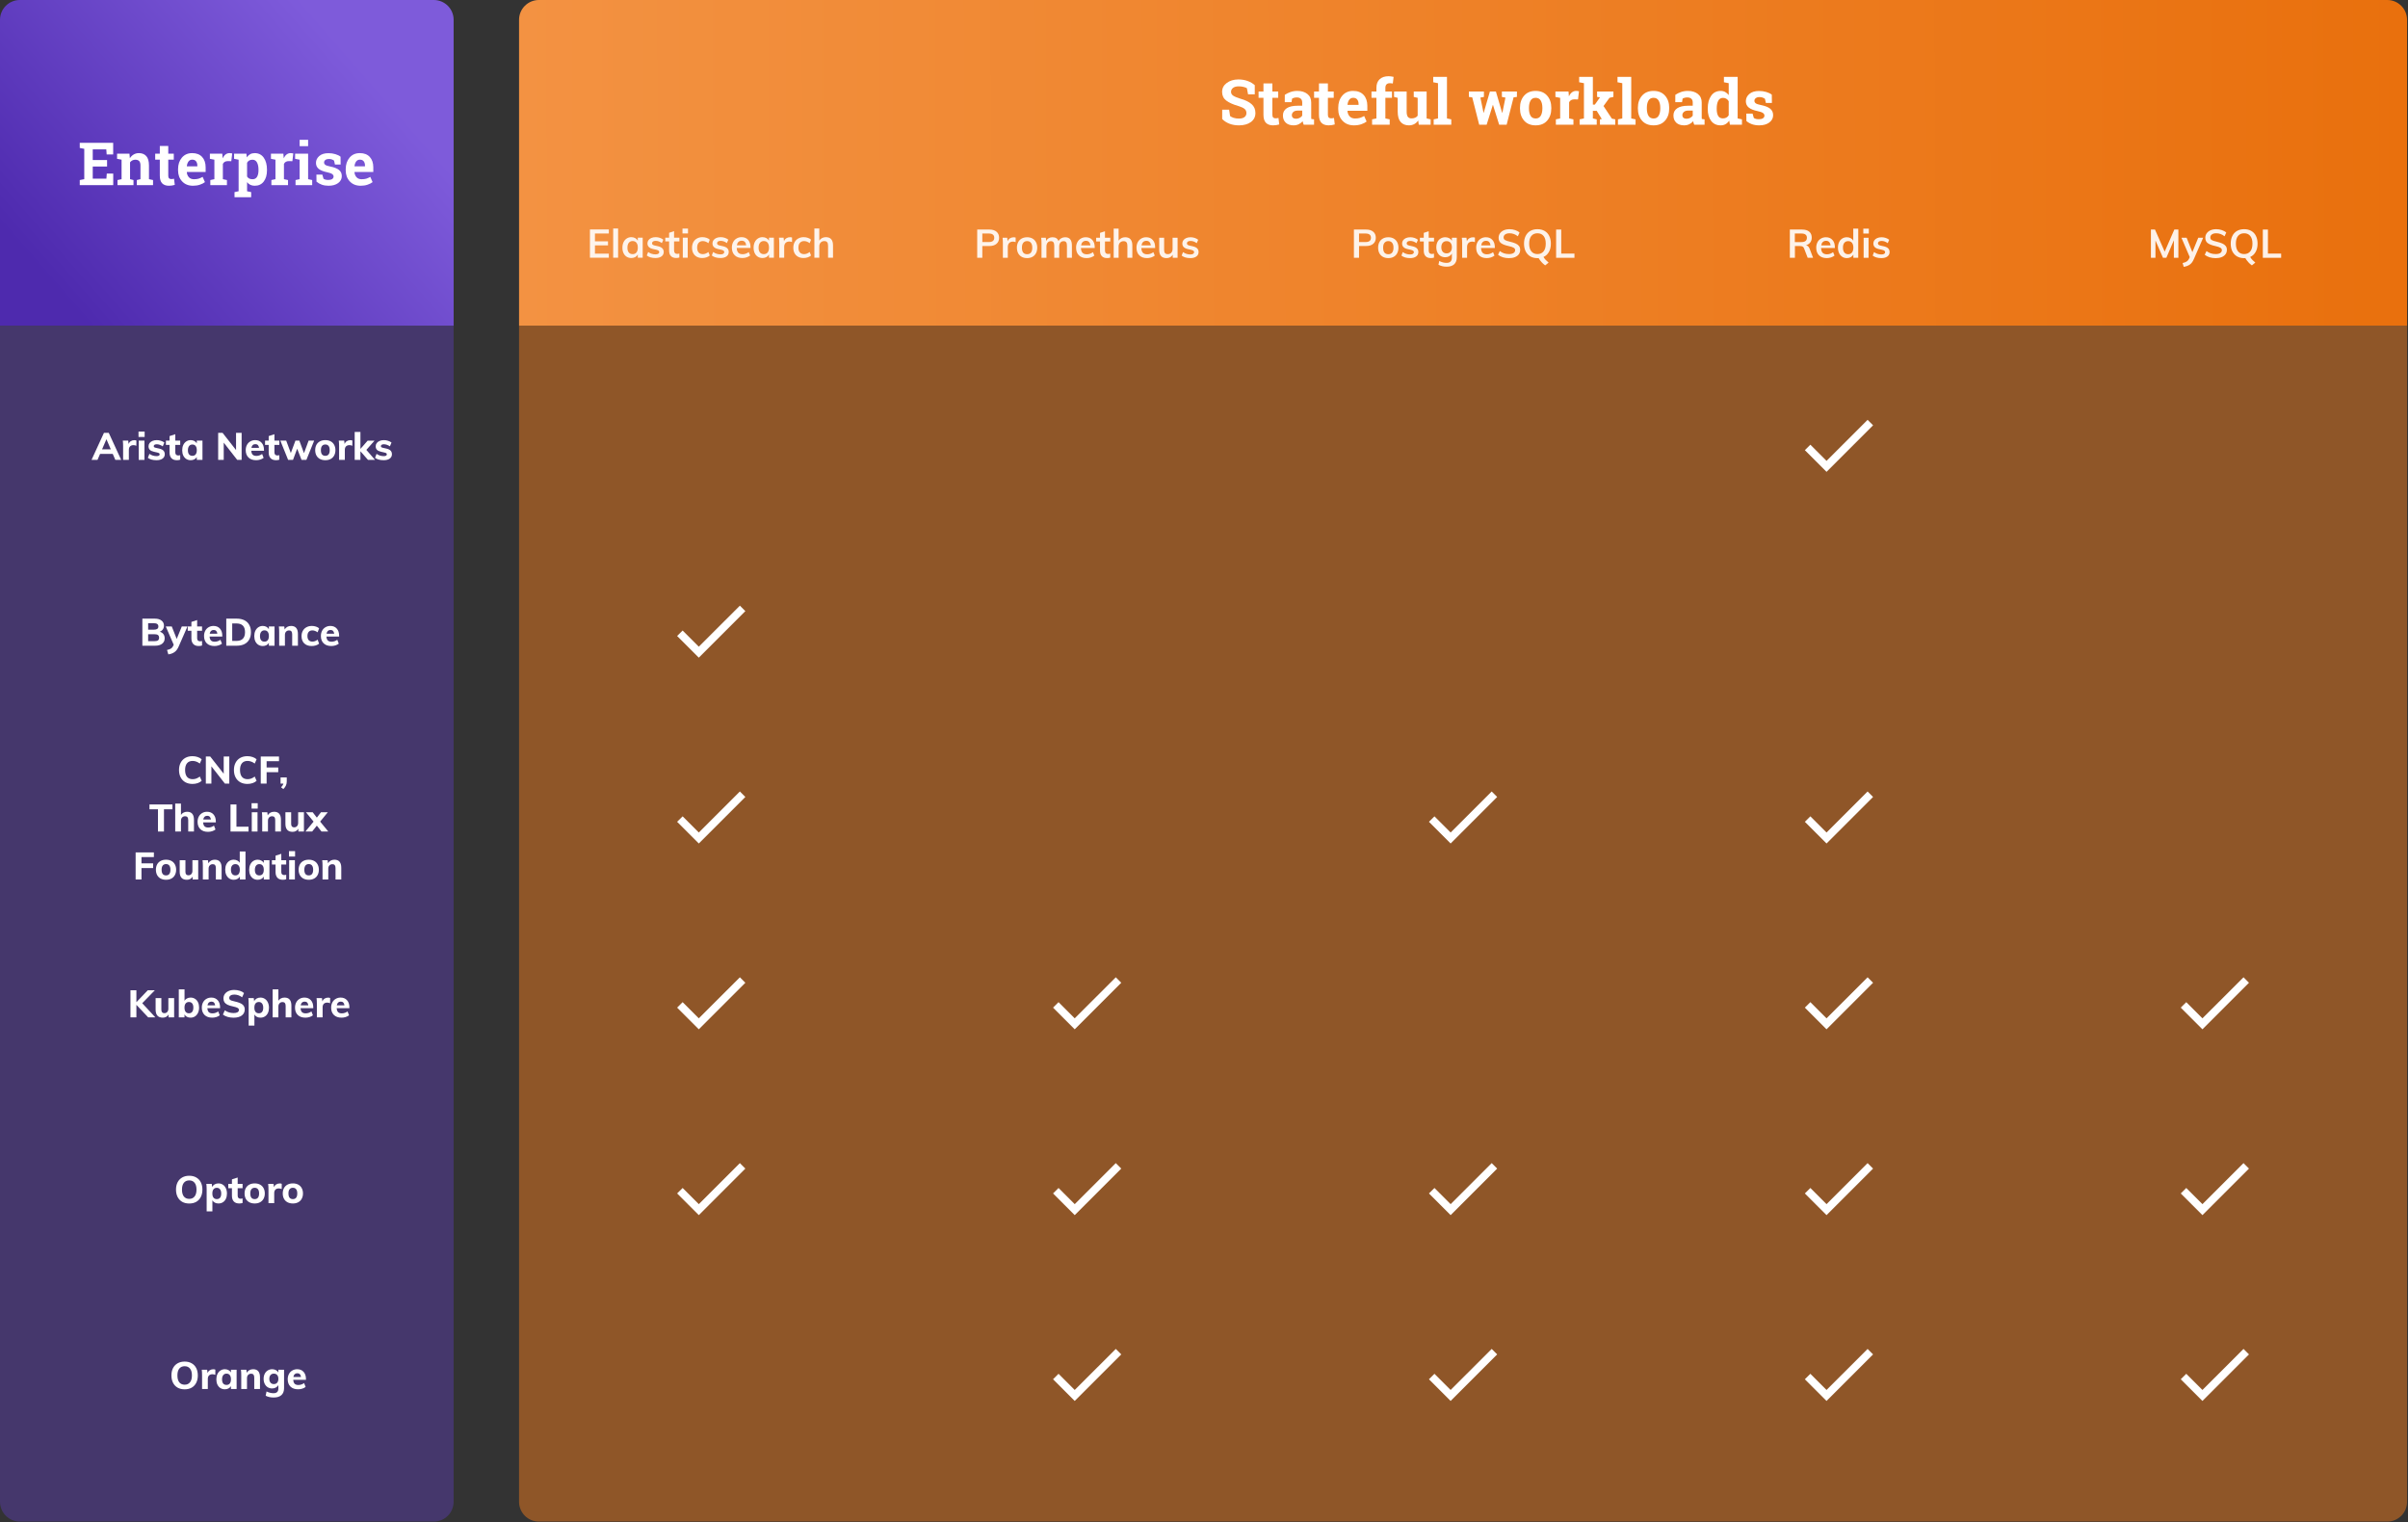 <svg width="1413" height="893" viewBox="0 0 1413 893" fill="none" xmlns="http://www.w3.org/2000/svg">
<rect x="0" y="0" width="1413" height="893" fill="#333333" stroke="none"/>
<g clip-path="url(#clip0)">
<path d="M304.577 191.07H1412.45V11.639C1412.45 5.21 1407.24 -0.001 1400.81 -0.001H316.217C309.789 -0.001 304.577 5.21 304.577 11.639V191.07Z" fill="url(#paint0_linear)"/>
<path opacity="0.5" d="M304.577 191.069H1412.45V881.131C1412.45 887.559 1407.24 892.771 1400.81 892.771H316.217C309.789 892.771 304.577 887.559 304.577 881.131V191.069Z" fill="#EC7B1E"/>
<path opacity="0.4" d="M0 191.069H266.192V881.13C266.192 887.559 260.981 892.77 254.552 892.77H11.64C5.211 892.77 0 887.559 0 881.13V191.069Z" fill="#613DC1"/>
<path opacity="0.9" d="M0 11.639C0 5.21 5.211 -0.001 11.64 -0.001H254.552C260.981 -0.001 266.192 5.21 266.192 11.639V191.069H0V11.639Z" fill="url(#paint1_linear)"/>
<path d="M62.83 97.717H54.424V104.81H62.438L62.66 101.843H66.445V108.629H46.803V105.645L49.446 105.134V87.316L46.803 86.805V83.803H66.411V90.607H62.592L62.37 87.64H54.424V93.88H62.83V97.717Z" fill="white"/>
<path d="M68.951 105.645L71.339 105.134V93.693L68.696 93.181V90.18H75.976L76.198 92.823C76.812 91.88 77.568 91.147 78.466 90.624C79.364 90.101 80.37 89.84 81.484 89.84C83.348 89.84 84.803 90.425 85.849 91.596C86.894 92.766 87.417 94.602 87.417 97.103V105.134L89.804 105.645V108.629H80.29V105.645L82.421 105.134V97.12C82.421 95.881 82.171 95.006 81.671 94.494C81.171 93.971 80.415 93.71 79.403 93.71C78.744 93.71 78.153 93.846 77.63 94.119C77.107 94.381 76.67 94.756 76.317 95.245V105.134L78.329 105.645V108.629H68.951V105.645Z" fill="white"/>
<path d="M98.739 85.662V90.18H101.979V93.676H98.739V103.071C98.739 103.787 98.887 104.298 99.182 104.605C99.478 104.912 99.876 105.066 100.376 105.066C100.717 105.066 101.012 105.054 101.262 105.032C101.524 104.997 101.814 104.946 102.132 104.878L102.558 108.476C102.001 108.646 101.45 108.771 100.904 108.851C100.359 108.942 99.768 108.987 99.131 108.987C97.415 108.987 96.09 108.516 95.158 107.572C94.238 106.629 93.777 105.134 93.777 103.088V93.676H91.066V90.18H93.777V85.662H98.739Z" fill="white"/>
<path d="M113.249 108.987C110.589 108.987 108.464 108.135 106.872 106.43C105.281 104.725 104.485 102.559 104.485 99.933V99.251C104.485 96.512 105.235 94.256 106.736 92.482C108.248 90.709 110.271 89.828 112.806 89.84C115.295 89.84 117.228 90.59 118.603 92.09C119.978 93.591 120.666 95.62 120.666 98.177V100.888H109.651L109.617 100.991C109.708 102.207 110.112 103.207 110.828 103.991C111.555 104.776 112.539 105.168 113.778 105.168C114.88 105.168 115.795 105.06 116.523 104.844C117.25 104.617 118.046 104.264 118.91 103.787L120.257 106.856C119.495 107.458 118.506 107.964 117.29 108.373C116.085 108.783 114.738 108.987 113.249 108.987ZM112.806 93.676C111.885 93.676 111.158 94.028 110.623 94.733C110.089 95.438 109.759 96.364 109.634 97.512L109.685 97.597H115.79V97.154C115.79 96.097 115.54 95.256 115.039 94.631C114.551 93.994 113.806 93.676 112.806 93.676Z" fill="white"/>
<path d="M123.411 105.645L125.798 105.134V93.693L123.155 93.181V90.18H130.436L130.658 92.874C131.09 91.92 131.647 91.175 132.329 90.641C133.011 90.107 133.801 89.84 134.699 89.84C134.96 89.84 135.233 89.862 135.517 89.908C135.813 89.942 136.057 89.987 136.25 90.044L135.722 94.579L133.676 94.528C132.948 94.528 132.346 94.671 131.868 94.955C131.391 95.239 131.027 95.642 130.777 96.165V105.134L133.164 105.645V108.629H123.411V105.645Z" fill="white"/>
<path d="M137.359 93.181V90.18H144.588L144.827 92.329C145.372 91.533 146.026 90.919 146.788 90.487C147.549 90.055 148.436 89.84 149.448 89.84C151.732 89.84 153.506 90.732 154.767 92.516C156.029 94.301 156.66 96.648 156.66 99.558V99.916C156.66 102.644 156.029 104.838 154.767 106.498C153.506 108.158 151.744 108.987 149.482 108.987C148.515 108.987 147.657 108.811 146.907 108.459C146.157 108.095 145.515 107.566 144.98 106.873V112.21L147.384 112.721V115.722H137.614V112.721L140.019 112.21V93.693L137.359 93.181ZM151.681 99.558C151.681 97.819 151.391 96.41 150.812 95.33C150.232 94.25 149.345 93.71 148.152 93.71C147.401 93.71 146.759 93.863 146.225 94.17C145.702 94.477 145.287 94.915 144.98 95.483V103.565C145.287 104.088 145.702 104.486 146.225 104.759C146.759 105.032 147.413 105.168 148.186 105.168C149.391 105.168 150.272 104.696 150.829 103.753C151.397 102.809 151.681 101.531 151.681 99.916V99.558Z" fill="white"/>
<path d="M159.252 105.645L161.639 105.134V93.693L158.996 93.181V90.18H166.277L166.498 92.874C166.93 91.92 167.487 91.175 168.169 90.641C168.851 90.107 169.641 89.84 170.539 89.84C170.801 89.84 171.073 89.862 171.358 89.908C171.653 89.942 171.898 89.987 172.091 90.044L171.562 94.579L169.516 94.528C168.789 94.528 168.186 94.671 167.709 94.955C167.231 95.239 166.868 95.642 166.618 96.165V105.134L169.005 105.645V108.629H159.252V105.645Z" fill="white"/>
<path d="M173.421 105.645L175.825 105.134V93.693L173.165 93.181V90.18H180.804V105.134L183.191 105.645V108.629H173.421V105.645ZM180.804 85.764H175.825V82.03H180.804V85.764Z" fill="white"/>
<path d="M199.883 96.523H196.541L196.013 94.222C195.672 93.949 195.24 93.721 194.717 93.539C194.205 93.358 193.637 93.267 193.012 93.267C192.137 93.267 191.443 93.466 190.932 93.863C190.42 94.25 190.164 94.739 190.164 95.33C190.164 95.887 190.409 96.353 190.898 96.728C191.386 97.092 192.364 97.416 193.83 97.7C196.115 98.154 197.809 98.825 198.911 99.712C200.014 100.587 200.565 101.798 200.565 103.344C200.565 105.003 199.849 106.362 198.417 107.419C196.996 108.464 195.12 108.987 192.79 108.987C191.369 108.987 190.062 108.783 188.869 108.373C187.686 107.953 186.635 107.356 185.714 106.583L185.663 102.44H189.141L189.823 104.844C190.119 105.094 190.523 105.282 191.034 105.407C191.546 105.52 192.08 105.577 192.637 105.577C193.648 105.577 194.416 105.395 194.939 105.032C195.473 104.668 195.74 104.173 195.74 103.548C195.74 103.003 195.473 102.531 194.939 102.133C194.404 101.735 193.421 101.383 191.989 101.076C189.818 100.633 188.175 99.979 187.061 99.115C185.959 98.24 185.407 97.052 185.407 95.551C185.407 94.005 186.044 92.676 187.317 91.562C188.59 90.436 190.403 89.874 192.756 89.874C194.188 89.874 195.541 90.067 196.814 90.453C198.099 90.84 199.105 91.334 199.832 91.937L199.883 96.523Z" fill="white"/>
<path d="M211.631 108.987C208.971 108.987 206.846 108.135 205.254 106.43C203.663 104.725 202.867 102.559 202.867 99.933V99.251C202.867 96.512 203.617 94.256 205.118 92.482C206.63 90.709 208.653 89.828 211.188 89.84C213.677 89.84 215.61 90.59 216.985 92.09C218.361 93.591 219.048 95.62 219.048 98.177V100.888H208.034L207.999 100.991C208.09 102.207 208.494 103.207 209.21 103.991C209.937 104.776 210.921 105.168 212.16 105.168C213.262 105.168 214.177 105.06 214.905 104.844C215.632 104.617 216.428 104.264 217.292 103.787L218.639 106.856C217.877 107.458 216.888 107.964 215.672 108.373C214.467 108.783 213.12 108.987 211.631 108.987ZM211.188 93.676C210.267 93.676 209.54 94.028 209.005 94.733C208.471 95.438 208.141 96.364 208.016 97.512L208.068 97.597H214.172V97.154C214.172 96.097 213.922 95.256 213.422 94.631C212.933 93.994 212.188 93.676 211.188 93.676Z" fill="white"/>
<g opacity="0.9">
<path d="M573.42 134.684H580.613C582.398 134.684 583.787 135.118 584.78 135.987C585.774 136.841 586.27 138.013 586.27 139.503C586.27 140.993 585.766 142.172 584.757 143.041C583.764 143.91 582.383 144.345 580.613 144.345H576.423V151.259H573.42V134.684ZM580.264 142.017C581.304 142.017 582.088 141.807 582.615 141.388C583.159 140.954 583.43 140.333 583.43 139.526C583.43 138.703 583.166 138.083 582.639 137.664C582.111 137.229 581.32 137.012 580.264 137.012H576.423V142.017H580.264Z" fill="white"/>
<path d="M594.82 139.223C595.27 139.223 595.658 139.285 595.984 139.41L595.961 142.063C595.464 141.862 594.952 141.761 594.424 141.761C593.431 141.761 592.67 142.048 592.143 142.622C591.631 143.196 591.374 143.957 591.374 144.904V151.259H588.488V142.832C588.488 141.59 588.426 140.48 588.302 139.503H591.025L591.258 141.575C591.553 140.814 592.019 140.232 592.655 139.829C593.291 139.425 594.013 139.223 594.82 139.223Z" fill="white"/>
<path d="M602.708 151.445C601.513 151.445 600.458 151.197 599.542 150.7C598.642 150.204 597.943 149.497 597.447 148.582C596.966 147.651 596.725 146.564 596.725 145.323C596.725 144.081 596.966 143.002 597.447 142.087C597.943 141.155 598.642 140.442 599.542 139.945C600.458 139.448 601.513 139.2 602.708 139.2C603.887 139.2 604.927 139.448 605.827 139.945C606.728 140.442 607.418 141.155 607.899 142.087C608.396 143.002 608.644 144.081 608.644 145.323C608.644 146.564 608.396 147.651 607.899 148.582C607.418 149.497 606.728 150.204 605.827 150.7C604.927 151.197 603.887 151.445 602.708 151.445ZM602.685 149.164C603.678 149.164 604.431 148.846 604.943 148.209C605.47 147.557 605.734 146.595 605.734 145.323C605.734 144.065 605.47 143.111 604.943 142.459C604.415 141.792 603.67 141.458 602.708 141.458C601.73 141.458 600.977 141.792 600.45 142.459C599.922 143.111 599.658 144.065 599.658 145.323C599.658 146.595 599.914 147.557 600.426 148.209C600.954 148.846 601.707 149.164 602.685 149.164Z" fill="white"/>
<path d="M625.029 139.2C626.363 139.2 627.356 139.604 628.008 140.411C628.66 141.202 628.986 142.413 628.986 144.042V151.259H626.076V144.135C626.076 143.204 625.921 142.537 625.61 142.133C625.316 141.714 624.819 141.505 624.121 141.505C623.314 141.505 622.677 141.792 622.212 142.366C621.762 142.925 621.537 143.701 621.537 144.694V151.259H618.627V144.135C618.627 143.22 618.464 142.552 618.138 142.133C617.827 141.714 617.331 141.505 616.648 141.505C615.841 141.505 615.204 141.792 614.739 142.366C614.273 142.925 614.04 143.701 614.04 144.694V151.259H611.154V142.832C611.154 141.59 611.092 140.48 610.968 139.503H613.691L613.901 141.365C614.242 140.667 614.731 140.131 615.367 139.759C616.019 139.386 616.764 139.2 617.602 139.2C619.403 139.2 620.574 139.945 621.117 141.435C621.49 140.736 622.018 140.193 622.701 139.805C623.399 139.402 624.175 139.2 625.029 139.2Z" fill="white"/>
<path d="M642.382 145.532H634.28C634.342 146.789 634.653 147.72 635.211 148.326C635.786 148.915 636.631 149.21 637.749 149.21C639.037 149.21 640.232 148.791 641.334 147.953L642.172 149.955C641.613 150.405 640.923 150.77 640.1 151.049C639.293 151.313 638.471 151.445 637.633 151.445C635.708 151.445 634.195 150.902 633.093 149.816C631.991 148.729 631.44 147.239 631.44 145.346C631.44 144.151 631.681 143.088 632.162 142.157C632.643 141.225 633.318 140.504 634.187 139.992C635.056 139.464 636.042 139.2 637.144 139.2C638.758 139.2 640.03 139.728 640.962 140.783C641.908 141.823 642.382 143.258 642.382 145.09V145.532ZM637.213 141.295C636.437 141.295 635.801 141.528 635.305 141.994C634.823 142.444 634.513 143.103 634.373 143.972H639.844C639.751 143.088 639.479 142.42 639.029 141.97C638.595 141.52 637.989 141.295 637.213 141.295Z" fill="white"/>
<path d="M648.388 141.691V146.952C648.388 148.333 649.032 149.024 650.32 149.024C650.677 149.024 651.065 148.962 651.484 148.838V151.143C650.972 151.329 650.351 151.422 649.622 151.422C648.287 151.422 647.263 151.049 646.549 150.304C645.835 149.56 645.478 148.489 645.478 147.092V141.691H643.22V139.503H645.478V136.639L648.388 135.661V139.503H651.508V141.691H648.388Z" fill="white"/>
<path d="M660.235 139.2C663.044 139.2 664.449 140.814 664.449 144.042V151.259H661.539V144.182C661.539 143.251 661.361 142.576 661.004 142.157C660.647 141.722 660.096 141.505 659.351 141.505C658.466 141.505 657.752 141.792 657.209 142.366C656.666 142.925 656.394 143.67 656.394 144.601V151.259H653.508V134.125H656.394V141.202C656.798 140.566 657.333 140.077 658.001 139.735C658.668 139.378 659.413 139.2 660.235 139.2Z" fill="white"/>
<path d="M677.824 145.532H669.723C669.785 146.789 670.095 147.72 670.654 148.326C671.228 148.915 672.074 149.21 673.191 149.21C674.48 149.21 675.675 148.791 676.777 147.953L677.615 149.955C677.056 150.405 676.365 150.77 675.543 151.049C674.736 151.313 673.913 151.445 673.075 151.445C671.151 151.445 669.637 150.902 668.536 149.816C667.434 148.729 666.883 147.239 666.883 145.346C666.883 144.151 667.123 143.088 667.604 142.157C668.085 141.225 668.761 140.504 669.63 139.992C670.499 139.464 671.484 139.2 672.586 139.2C674.2 139.2 675.473 139.728 676.404 140.783C677.351 141.823 677.824 143.258 677.824 145.09V145.532ZM672.656 141.295C671.88 141.295 671.244 141.528 670.747 141.994C670.266 142.444 669.956 143.103 669.816 143.972H675.287C675.194 143.088 674.922 142.42 674.472 141.97C674.037 141.52 673.432 141.295 672.656 141.295Z" fill="white"/>
<path d="M690.997 139.503V151.259H688.157V149.443C687.784 150.095 687.288 150.592 686.667 150.933C686.046 151.274 685.332 151.445 684.525 151.445C681.654 151.445 680.219 149.831 680.219 146.603V139.503H683.105V146.626C683.105 147.48 683.276 148.108 683.617 148.512C683.974 148.915 684.518 149.117 685.247 149.117C686.101 149.117 686.783 148.838 687.296 148.279C687.808 147.72 688.064 146.975 688.064 146.044V139.503H690.997Z" fill="white"/>
<path d="M698.463 151.445C696.337 151.445 694.645 150.949 693.388 149.955L694.203 147.907C695.46 148.838 696.895 149.303 698.51 149.303C699.208 149.303 699.743 149.187 700.116 148.954C700.504 148.721 700.698 148.396 700.698 147.976C700.698 147.62 700.566 147.34 700.302 147.138C700.038 146.921 699.588 146.735 698.952 146.58L696.996 146.137C694.855 145.672 693.784 144.578 693.784 142.855C693.784 142.141 693.986 141.512 694.389 140.969C694.793 140.411 695.359 139.976 696.088 139.666C696.818 139.355 697.664 139.2 698.626 139.2C699.464 139.2 700.271 139.332 701.047 139.596C701.823 139.844 702.506 140.209 703.096 140.69L702.234 142.669C701.055 141.8 699.844 141.365 698.603 141.365C697.935 141.365 697.415 141.489 697.043 141.737C696.67 141.986 696.484 142.327 696.484 142.762C696.484 143.103 696.593 143.375 696.81 143.577C697.043 143.778 697.431 143.949 697.974 144.089L699.976 144.531C701.14 144.795 701.986 145.206 702.514 145.765C703.057 146.308 703.328 147.022 703.328 147.907C703.328 148.993 702.894 149.854 702.025 150.491C701.156 151.127 699.968 151.445 698.463 151.445Z" fill="white"/>
</g>
<path d="M630.638 597.493L621.148 588.003L617.916 591.212L630.638 603.934L657.949 576.623L654.74 573.414L630.638 597.493Z" fill="white"/>
<path d="M630.638 706.521L621.148 697.03L617.916 700.239L630.638 712.961L657.949 685.65L654.74 682.441L630.638 706.521Z" fill="white"/>
<path d="M630.638 815.547L621.148 806.056L617.916 809.265L630.638 821.988L657.949 794.677L654.74 791.468L630.638 815.547Z" fill="white"/>
<g opacity="0.9">
<path d="M794.469 134.684H801.662C803.447 134.684 804.836 135.119 805.829 135.988C806.823 136.841 807.319 138.013 807.319 139.503C807.319 140.993 806.815 142.172 805.806 143.042C804.813 143.911 803.431 144.345 801.662 144.345H797.472V151.259H794.469V134.684ZM801.313 142.017C802.353 142.017 803.137 141.808 803.664 141.389C804.207 140.954 804.479 140.333 804.479 139.526C804.479 138.704 804.215 138.083 803.688 137.664C803.16 137.229 802.368 137.012 801.313 137.012H797.472V142.017H801.313Z" fill="white"/>
<path d="M814.663 151.446C813.468 151.446 812.413 151.197 811.497 150.701C810.597 150.204 809.898 149.498 809.402 148.582C808.921 147.651 808.68 146.565 808.68 145.323C808.68 144.081 808.921 143.003 809.402 142.087C809.898 141.156 810.597 140.442 811.497 139.945C812.413 139.449 813.468 139.2 814.663 139.2C815.843 139.2 816.882 139.449 817.783 139.945C818.683 140.442 819.373 141.156 819.854 142.087C820.351 143.003 820.599 144.081 820.599 145.323C820.599 146.565 820.351 147.651 819.854 148.582C819.373 149.498 818.683 150.204 817.783 150.701C816.882 151.197 815.843 151.446 814.663 151.446ZM814.64 149.164C815.633 149.164 816.386 148.846 816.898 148.21C817.426 147.558 817.689 146.596 817.689 145.323C817.689 144.066 817.426 143.111 816.898 142.46C816.37 141.792 815.625 141.459 814.663 141.459C813.685 141.459 812.933 141.792 812.405 142.46C811.877 143.111 811.613 144.066 811.613 145.323C811.613 146.596 811.869 147.558 812.382 148.21C812.909 148.846 813.662 149.164 814.64 149.164Z" fill="white"/>
<path d="M827.416 151.446C825.289 151.446 823.598 150.949 822.341 149.956L823.155 147.907C824.413 148.838 825.848 149.304 827.462 149.304C828.161 149.304 828.696 149.187 829.069 148.955C829.457 148.722 829.651 148.396 829.651 147.977C829.651 147.62 829.519 147.341 829.255 147.139C828.991 146.922 828.541 146.735 827.905 146.58L825.949 146.138C823.807 145.672 822.736 144.578 822.736 142.855C822.736 142.141 822.938 141.513 823.342 140.97C823.745 140.411 824.312 139.976 825.041 139.666C825.771 139.356 826.616 139.2 827.579 139.2C828.417 139.2 829.224 139.332 830 139.596C830.776 139.844 831.459 140.209 832.048 140.69L831.187 142.669C830.007 141.8 828.797 141.365 827.555 141.365C826.888 141.365 826.368 141.49 825.996 141.738C825.623 141.986 825.437 142.328 825.437 142.762C825.437 143.104 825.546 143.375 825.763 143.577C825.996 143.779 826.384 143.949 826.927 144.089L828.929 144.531C830.093 144.795 830.939 145.207 831.466 145.765C832.01 146.309 832.281 147.022 832.281 147.907C832.281 148.993 831.847 149.855 830.977 150.491C830.108 151.127 828.921 151.446 827.416 151.446Z" fill="white"/>
<path d="M838.359 141.691V146.953C838.359 148.334 839.003 149.024 840.292 149.024C840.649 149.024 841.037 148.962 841.456 148.838V151.143C840.943 151.329 840.323 151.422 839.593 151.422C838.258 151.422 837.234 151.05 836.52 150.305C835.806 149.56 835.449 148.489 835.449 147.092V141.691H833.191V139.503H835.449V136.64L838.359 135.662V139.503H841.479V141.691H838.359Z" fill="white"/>
<path d="M854.839 139.503V150.887C854.839 152.718 854.335 154.107 853.326 155.054C852.317 156.001 850.835 156.474 848.88 156.474C847.064 156.474 845.465 156.094 844.084 155.333L844.55 153.122C845.977 153.867 847.397 154.239 848.81 154.239C850.905 154.239 851.953 153.199 851.953 151.12V148.792C851.596 149.428 851.076 149.948 850.393 150.351C849.71 150.739 848.942 150.933 848.088 150.933C847.064 150.933 846.148 150.693 845.341 150.212C844.55 149.715 843.929 149.024 843.479 148.14C843.044 147.24 842.827 146.215 842.827 145.067C842.827 143.918 843.044 142.902 843.479 142.017C843.929 141.117 844.55 140.426 845.341 139.945C846.148 139.449 847.064 139.2 848.088 139.2C848.957 139.2 849.725 139.387 850.393 139.759C851.076 140.116 851.596 140.62 851.953 141.272V139.503H854.839ZM848.856 148.652C849.819 148.652 850.571 148.334 851.114 147.698C851.673 147.061 851.953 146.184 851.953 145.067C851.953 143.949 851.681 143.073 851.138 142.436C850.595 141.8 849.834 141.482 848.856 141.482C847.894 141.482 847.134 141.8 846.575 142.436C846.032 143.073 845.76 143.949 845.76 145.067C845.76 146.184 846.032 147.061 846.575 147.698C847.134 148.334 847.894 148.652 848.856 148.652Z" fill="white"/>
<path d="M864.315 139.224C864.765 139.224 865.153 139.286 865.479 139.41L865.456 142.064C864.959 141.862 864.447 141.761 863.919 141.761C862.926 141.761 862.166 142.048 861.638 142.623C861.126 143.197 860.87 143.957 860.87 144.904V151.259H857.983V142.832C857.983 141.59 857.921 140.481 857.797 139.503H860.521L860.753 141.575C861.048 140.814 861.514 140.232 862.15 139.829C862.787 139.425 863.508 139.224 864.315 139.224Z" fill="white"/>
<path d="M877.162 145.533H869.06C869.123 146.79 869.433 147.721 869.992 148.326C870.566 148.916 871.412 149.211 872.529 149.211C873.817 149.211 875.012 148.792 876.114 147.954L876.952 149.956C876.394 150.406 875.703 150.77 874.88 151.05C874.073 151.314 873.251 151.446 872.413 151.446C870.488 151.446 868.975 150.902 867.873 149.816C866.771 148.73 866.22 147.24 866.22 145.346C866.22 144.151 866.461 143.088 866.942 142.157C867.423 141.226 868.098 140.504 868.967 139.992C869.836 139.464 870.822 139.2 871.924 139.2C873.538 139.2 874.811 139.728 875.742 140.783C876.689 141.823 877.162 143.259 877.162 145.09V145.533ZM871.994 141.296C871.218 141.296 870.581 141.528 870.085 141.994C869.604 142.444 869.293 143.104 869.154 143.973H874.624C874.531 143.088 874.26 142.421 873.81 141.971C873.375 141.521 872.77 141.296 871.994 141.296Z" fill="white"/>
<path d="M885.446 151.469C884.173 151.469 882.978 151.298 881.861 150.957C880.759 150.615 879.82 150.126 879.044 149.49L880.068 147.302C880.875 147.907 881.713 148.357 882.583 148.652C883.467 148.931 884.429 149.071 885.469 149.071C886.618 149.071 887.502 148.869 888.123 148.466C888.759 148.062 889.078 147.496 889.078 146.766C889.078 146.146 888.783 145.672 888.193 145.346C887.619 145.005 886.664 144.687 885.33 144.392C883.25 143.942 881.737 143.36 880.79 142.646C879.843 141.932 879.37 140.892 879.37 139.526C879.37 138.549 879.634 137.679 880.161 136.919C880.689 136.159 881.434 135.561 882.396 135.126C883.374 134.692 884.499 134.475 885.772 134.475C886.936 134.475 888.038 134.653 889.078 135.01C890.133 135.351 890.994 135.833 891.662 136.453L890.661 138.642C889.186 137.462 887.557 136.872 885.772 136.872C884.701 136.872 883.855 137.097 883.234 137.548C882.614 137.982 882.303 138.58 882.303 139.34C882.303 139.992 882.575 140.489 883.118 140.83C883.677 141.171 884.623 141.49 885.958 141.784C887.339 142.11 888.465 142.467 889.334 142.855C890.203 143.228 890.87 143.717 891.336 144.322C891.801 144.912 892.034 145.657 892.034 146.557C892.034 147.55 891.77 148.419 891.243 149.164C890.715 149.894 889.955 150.46 888.961 150.864C887.968 151.267 886.796 151.469 885.446 151.469Z" fill="white"/>
<path d="M905.712 150.77C906.054 151.376 906.473 151.942 906.969 152.47C907.466 152.998 908.048 153.533 908.715 154.076L906.69 155.706C905.945 155.178 905.239 154.542 904.572 153.797C903.92 153.067 903.346 152.284 902.849 151.446C902.709 151.461 902.484 151.469 902.174 151.469C900.575 151.469 899.178 151.127 897.983 150.445C896.804 149.746 895.888 148.761 895.236 147.488C894.6 146.2 894.282 144.687 894.282 142.948C894.282 141.226 894.6 139.728 895.236 138.455C895.873 137.167 896.781 136.182 897.96 135.499C899.155 134.816 900.56 134.475 902.174 134.475C903.788 134.475 905.185 134.816 906.364 135.499C907.559 136.182 908.467 137.167 909.088 138.455C909.724 139.728 910.042 141.226 910.042 142.948C910.042 144.842 909.662 146.464 908.902 147.814C908.157 149.164 907.094 150.15 905.712 150.77ZM897.308 142.948C897.308 144.919 897.735 146.433 898.589 147.488C899.442 148.543 900.637 149.071 902.174 149.071C903.71 149.071 904.905 148.543 905.759 147.488C906.612 146.433 907.039 144.919 907.039 142.948C907.039 140.993 906.612 139.495 905.759 138.455C904.905 137.4 903.71 136.872 902.174 136.872C900.637 136.872 899.442 137.392 898.589 138.432C897.735 139.472 897.308 140.977 897.308 142.948Z" fill="white"/>
<path d="M913.118 134.684H916.122V148.792H923.874V151.259H913.118V134.684Z" fill="white"/>
</g>
<path d="M851.22 706.522L841.73 697.031L838.498 700.24L851.22 712.962L878.531 685.651L875.322 682.442L851.22 706.522Z" fill="white"/>
<path d="M851.22 488.466L841.73 478.975L838.498 482.184L851.22 494.907L878.531 467.596L875.322 464.387L851.22 488.466Z" fill="white"/>
<path d="M851.22 815.547L841.73 806.056L838.498 809.265L851.22 821.988L878.531 794.677L875.322 791.468L851.22 815.547Z" fill="white"/>
<g opacity="0.9">
<path d="M346.177 134.631H357.258V137.006H349.11V141.592H356.769V143.966H349.11V148.832H357.258V151.206H346.177V134.631Z" fill="white"/>
<path d="M359.812 134.072H362.699V151.206H359.812V134.072Z" fill="white"/>
<path d="M377.127 139.45V151.206H374.263V149.321C373.906 149.972 373.394 150.485 372.727 150.857C372.059 151.214 371.299 151.392 370.445 151.392C369.421 151.392 368.513 151.144 367.721 150.647C366.93 150.151 366.317 149.445 365.882 148.529C365.448 147.613 365.231 146.55 365.231 145.34C365.231 144.129 365.448 143.058 365.882 142.127C366.332 141.18 366.953 140.451 367.745 139.939C368.536 139.411 369.436 139.147 370.445 139.147C371.299 139.147 372.059 139.334 372.727 139.706C373.394 140.063 373.906 140.567 374.263 141.219V139.45H377.127ZM371.237 149.111C372.199 149.111 372.944 148.777 373.472 148.11C373.999 147.443 374.263 146.504 374.263 145.293C374.263 144.052 373.999 143.097 373.472 142.43C372.944 141.762 372.191 141.429 371.213 141.429C370.251 141.429 369.499 141.778 368.955 142.476C368.428 143.159 368.164 144.114 368.164 145.34C368.164 146.55 368.428 147.481 368.955 148.133C369.499 148.785 370.259 149.111 371.237 149.111Z" fill="white"/>
<path d="M384.603 151.392C382.476 151.392 380.785 150.896 379.528 149.903L380.342 147.854C381.6 148.785 383.035 149.251 384.649 149.251C385.348 149.251 385.883 149.134 386.255 148.901C386.643 148.669 386.837 148.343 386.837 147.924C386.837 147.567 386.706 147.287 386.442 147.086C386.178 146.868 385.728 146.682 385.091 146.527L383.136 146.085C380.994 145.619 379.923 144.525 379.923 142.802C379.923 142.088 380.125 141.46 380.529 140.917C380.932 140.358 381.499 139.923 382.228 139.613C382.958 139.302 383.803 139.147 384.766 139.147C385.604 139.147 386.411 139.279 387.187 139.543C387.963 139.791 388.646 140.156 389.235 140.637L388.374 142.616C387.194 141.747 385.984 141.312 384.742 141.312C384.075 141.312 383.555 141.436 383.183 141.685C382.81 141.933 382.624 142.275 382.624 142.709C382.624 143.051 382.732 143.322 382.95 143.524C383.183 143.726 383.571 143.896 384.114 144.036L386.116 144.478C387.28 144.742 388.126 145.153 388.653 145.712C389.196 146.255 389.468 146.969 389.468 147.854C389.468 148.94 389.034 149.802 388.164 150.438C387.295 151.074 386.108 151.392 384.603 151.392Z" fill="white"/>
<path d="M395.546 141.638V146.899C395.546 148.281 396.19 148.971 397.479 148.971C397.835 148.971 398.223 148.909 398.643 148.785V151.09C398.13 151.276 397.51 151.369 396.78 151.369C395.445 151.369 394.421 150.997 393.707 150.252C392.993 149.507 392.636 148.436 392.636 147.039V141.638H390.378V139.45H392.636V136.586L395.546 135.609V139.45H398.666V141.638H395.546Z" fill="white"/>
<path d="M400.666 139.45H403.552V151.206H400.666V139.45ZM403.715 134.119V136.982H400.479V134.119H403.715Z" fill="white"/>
<path d="M412.067 151.392C410.841 151.392 409.778 151.144 408.877 150.647C407.977 150.151 407.287 149.452 406.806 148.552C406.324 147.637 406.084 146.566 406.084 145.34C406.084 144.114 406.332 143.035 406.829 142.104C407.341 141.173 408.055 140.451 408.971 139.939C409.902 139.411 410.973 139.147 412.183 139.147C413.021 139.147 413.828 139.279 414.604 139.543C415.396 139.807 416.024 140.172 416.49 140.637L415.675 142.686C415.178 142.282 414.651 141.98 414.092 141.778C413.533 141.561 412.982 141.452 412.439 141.452C411.384 141.452 410.561 141.786 409.972 142.453C409.382 143.105 409.087 144.052 409.087 145.293C409.087 146.535 409.374 147.481 409.948 148.133C410.538 148.785 411.368 149.111 412.439 149.111C412.982 149.111 413.533 149.002 414.092 148.785C414.651 148.568 415.178 148.257 415.675 147.854L416.49 149.903C415.993 150.368 415.349 150.733 414.558 150.997C413.766 151.261 412.936 151.392 412.067 151.392Z" fill="white"/>
<path d="M422.751 151.392C420.624 151.392 418.933 150.896 417.676 149.903L418.49 147.854C419.747 148.785 421.183 149.251 422.797 149.251C423.496 149.251 424.031 149.134 424.403 148.901C424.791 148.669 424.985 148.343 424.985 147.924C424.985 147.567 424.853 147.287 424.59 147.086C424.326 146.868 423.876 146.682 423.239 146.527L421.284 146.085C419.142 145.619 418.071 144.525 418.071 142.802C418.071 142.088 418.273 141.46 418.677 140.917C419.08 140.358 419.647 139.923 420.376 139.613C421.105 139.302 421.951 139.147 422.914 139.147C423.752 139.147 424.559 139.279 425.335 139.543C426.111 139.791 426.793 140.156 427.383 140.637L426.522 142.616C425.342 141.747 424.132 141.312 422.89 141.312C422.223 141.312 421.703 141.436 421.33 141.685C420.958 141.933 420.772 142.275 420.772 142.709C420.772 143.051 420.88 143.322 421.098 143.524C421.33 143.726 421.718 143.896 422.262 144.036L424.264 144.478C425.428 144.742 426.274 145.153 426.801 145.712C427.344 146.255 427.616 146.969 427.616 147.854C427.616 148.94 427.181 149.802 426.312 150.438C425.443 151.074 424.256 151.392 422.751 151.392Z" fill="white"/>
<path d="M440.396 145.479H432.295C432.357 146.736 432.667 147.668 433.226 148.273C433.8 148.863 434.646 149.158 435.763 149.158C437.052 149.158 438.247 148.739 439.349 147.9L440.187 149.903C439.628 150.353 438.937 150.717 438.115 150.997C437.308 151.261 436.485 151.392 435.647 151.392C433.723 151.392 432.209 150.849 431.107 149.763C430.006 148.676 429.455 147.187 429.455 145.293C429.455 144.098 429.695 143.035 430.176 142.104C430.657 141.173 431.332 140.451 432.202 139.939C433.071 139.411 434.056 139.147 435.158 139.147C436.772 139.147 438.045 139.675 438.976 140.73C439.923 141.77 440.396 143.206 440.396 145.037V145.479ZM435.228 141.242C434.452 141.242 433.816 141.475 433.319 141.941C432.838 142.391 432.528 143.051 432.388 143.92H437.859C437.765 143.035 437.494 142.368 437.044 141.918C436.609 141.467 436.004 141.242 435.228 141.242Z" fill="white"/>
<path d="M454.104 139.45V151.206H451.241V149.321C450.884 149.972 450.372 150.485 449.705 150.857C449.037 151.214 448.277 151.392 447.423 151.392C446.399 151.392 445.491 151.144 444.699 150.647C443.908 150.151 443.295 149.445 442.86 148.529C442.426 147.613 442.208 146.55 442.208 145.34C442.208 144.129 442.426 143.058 442.86 142.127C443.31 141.18 443.931 140.451 444.723 139.939C445.514 139.411 446.414 139.147 447.423 139.147C448.277 139.147 449.037 139.334 449.705 139.706C450.372 140.063 450.884 140.567 451.241 141.219V139.45H454.104ZM448.215 149.111C449.177 149.111 449.922 148.777 450.45 148.11C450.977 147.443 451.241 146.504 451.241 145.293C451.241 144.052 450.977 143.097 450.45 142.43C449.922 141.762 449.169 141.429 448.191 141.429C447.229 141.429 446.476 141.778 445.933 142.476C445.406 143.159 445.142 144.114 445.142 145.34C445.142 146.55 445.406 147.481 445.933 148.133C446.476 148.785 447.237 149.111 448.215 149.111Z" fill="white"/>
<path d="M463.606 139.171C464.056 139.171 464.444 139.233 464.77 139.357L464.747 142.011C464.25 141.809 463.738 141.708 463.21 141.708C462.217 141.708 461.456 141.995 460.929 142.569C460.417 143.144 460.16 143.904 460.16 144.851V151.206H457.274V142.779C457.274 141.537 457.212 140.428 457.088 139.45H459.811L460.044 141.522C460.339 140.761 460.805 140.179 461.441 139.776C462.077 139.372 462.799 139.171 463.606 139.171Z" fill="white"/>
<path d="M471.494 151.392C470.268 151.392 469.205 151.144 468.305 150.647C467.404 150.151 466.714 149.452 466.233 148.552C465.752 147.637 465.511 146.566 465.511 145.34C465.511 144.114 465.759 143.035 466.256 142.104C466.768 141.173 467.482 140.451 468.398 139.939C469.329 139.411 470.4 139.147 471.61 139.147C472.448 139.147 473.255 139.279 474.031 139.543C474.823 139.807 475.451 140.172 475.917 140.637L475.102 142.686C474.606 142.282 474.078 141.98 473.519 141.778C472.961 141.561 472.41 141.452 471.866 141.452C470.811 141.452 469.988 141.786 469.399 142.453C468.809 143.105 468.514 144.052 468.514 145.293C468.514 146.535 468.801 147.481 469.375 148.133C469.965 148.785 470.796 149.111 471.866 149.111C472.41 149.111 472.961 149.002 473.519 148.785C474.078 148.568 474.606 148.257 475.102 147.854L475.917 149.903C475.42 150.368 474.776 150.733 473.985 150.997C473.193 151.261 472.363 151.392 471.494 151.392Z" fill="white"/>
<path d="M484.599 139.147C487.408 139.147 488.812 140.761 488.812 143.989V151.206H485.902V144.129C485.902 143.198 485.724 142.523 485.367 142.104C485.01 141.669 484.459 141.452 483.714 141.452C482.83 141.452 482.116 141.739 481.572 142.313C481.029 142.872 480.758 143.617 480.758 144.548V151.206H477.871V134.072H480.758V141.149C481.161 140.513 481.697 140.024 482.364 139.683C483.031 139.326 483.776 139.147 484.599 139.147Z" fill="white"/>
</g>
<path d="M410.056 379.439L400.566 369.949L397.334 373.158L410.056 385.88L437.367 358.569L434.158 355.36L410.056 379.439Z" fill="white"/>
<path d="M410.056 488.466L400.566 478.975L397.334 482.184L410.056 494.907L437.367 467.596L434.158 464.387L410.056 488.466Z" fill="white"/>
<path d="M410.056 597.493L400.566 588.003L397.334 591.212L410.056 603.934L437.367 576.623L434.158 573.414L410.056 597.493Z" fill="white"/>
<path d="M410.056 706.521L400.566 697.03L397.334 700.239L410.056 712.961L437.367 685.65L434.158 682.441L410.056 706.521Z" fill="white"/>
<g opacity="0.9">
<path d="M1063.91 151.259H1060.74L1058.62 145.742C1058.44 145.229 1058.15 144.873 1057.76 144.671C1057.37 144.469 1056.87 144.368 1056.25 144.368H1053.25V151.259H1050.27V134.684H1057.37C1059.24 134.684 1060.67 135.095 1061.65 135.918C1062.63 136.74 1063.12 137.92 1063.12 139.456C1063.12 140.558 1062.82 141.497 1062.23 142.273C1061.66 143.033 1060.83 143.577 1059.76 143.903C1060.74 144.104 1061.45 144.787 1061.88 145.951L1063.91 151.259ZM1056.95 142.04C1058.08 142.04 1058.92 141.831 1059.46 141.412C1060 140.993 1060.28 140.356 1060.28 139.503C1060.28 138.665 1060 138.044 1059.46 137.64C1058.93 137.221 1058.1 137.012 1056.95 137.012H1053.2V142.04H1056.95Z" fill="white"/>
<path d="M1076.69 145.532H1068.59C1068.65 146.789 1068.96 147.72 1069.52 148.326C1070.1 148.915 1070.94 149.21 1072.06 149.21C1073.35 149.21 1074.54 148.791 1075.64 147.953L1076.48 149.955C1075.92 150.405 1075.23 150.77 1074.41 151.049C1073.6 151.313 1072.78 151.445 1071.94 151.445C1070.02 151.445 1068.5 150.902 1067.4 149.816C1066.3 148.729 1065.75 147.239 1065.75 145.346C1065.75 144.151 1065.99 143.088 1066.47 142.157C1066.95 141.225 1067.63 140.504 1068.5 139.992C1069.37 139.464 1070.35 139.2 1071.45 139.2C1073.07 139.2 1074.34 139.728 1075.27 140.783C1076.22 141.823 1076.69 143.258 1076.69 145.09V145.532ZM1071.52 141.295C1070.75 141.295 1070.11 141.528 1069.61 141.994C1069.13 142.444 1068.82 143.103 1068.68 143.972H1074.15C1074.06 143.088 1073.79 142.42 1073.34 141.97C1072.9 141.52 1072.3 141.295 1071.52 141.295Z" fill="white"/>
<path d="M1090.4 134.125V151.259H1087.54V149.373C1087.18 150.025 1086.67 150.537 1086 150.91C1085.33 151.267 1084.57 151.445 1083.72 151.445C1082.71 151.445 1081.81 151.189 1081.02 150.677C1080.23 150.165 1079.61 149.443 1079.16 148.512C1078.72 147.565 1078.5 146.487 1078.5 145.276C1078.5 144.065 1078.72 143.002 1079.16 142.087C1079.59 141.171 1080.2 140.465 1080.99 139.968C1081.79 139.456 1082.69 139.2 1083.72 139.2C1084.56 139.2 1085.3 139.378 1085.95 139.735C1086.62 140.077 1087.13 140.566 1087.49 141.202V134.125H1090.4ZM1084.49 149.164C1085.45 149.164 1086.19 148.83 1086.72 148.163C1087.26 147.495 1087.54 146.549 1087.54 145.323C1087.54 144.097 1087.27 143.15 1086.75 142.482C1086.22 141.815 1085.47 141.481 1084.51 141.481C1083.53 141.481 1082.77 141.815 1082.23 142.482C1081.7 143.134 1081.44 144.065 1081.44 145.276C1081.44 146.502 1081.7 147.457 1082.23 148.139C1082.77 148.822 1083.52 149.164 1084.49 149.164Z" fill="white"/>
<path d="M1093.57 139.503H1096.46V151.259H1093.57V139.503ZM1096.62 134.172V137.035H1093.38V134.172H1096.62Z" fill="white"/>
<path d="M1103.95 151.445C1101.82 151.445 1100.13 150.949 1098.87 149.955L1099.69 147.907C1100.94 148.838 1102.38 149.303 1103.99 149.303C1104.69 149.303 1105.23 149.187 1105.6 148.954C1105.99 148.721 1106.18 148.396 1106.18 147.976C1106.18 147.62 1106.05 147.34 1105.79 147.138C1105.52 146.921 1105.07 146.735 1104.43 146.58L1102.48 146.137C1100.34 145.672 1099.27 144.578 1099.27 142.855C1099.27 142.141 1099.47 141.512 1099.87 140.969C1100.28 140.411 1100.84 139.976 1101.57 139.666C1102.3 139.355 1103.15 139.2 1104.11 139.2C1104.95 139.2 1105.75 139.332 1106.53 139.596C1107.31 139.844 1107.99 140.209 1108.58 140.69L1107.72 142.669C1106.54 141.8 1105.33 141.365 1104.09 141.365C1103.42 141.365 1102.9 141.489 1102.53 141.737C1102.15 141.986 1101.97 142.327 1101.97 142.762C1101.97 143.103 1102.08 143.375 1102.29 143.577C1102.53 143.778 1102.91 143.949 1103.46 144.089L1105.46 144.531C1106.62 144.795 1107.47 145.206 1108 145.765C1108.54 146.308 1108.81 147.022 1108.81 147.907C1108.81 148.993 1108.38 149.854 1107.51 150.491C1106.64 151.127 1105.45 151.445 1103.95 151.445Z" fill="white"/>
</g>
<path d="M1071.8 488.466L1062.31 478.975L1059.08 482.184L1071.8 494.907L1099.11 467.596L1095.9 464.387L1071.8 488.466Z" fill="white"/>
<path d="M1071.8 270.411L1062.31 260.921L1059.08 264.13L1071.8 276.852L1099.11 249.541L1095.9 246.332L1071.8 270.411Z" fill="white"/>
<path d="M1071.8 597.493L1062.31 588.003L1059.08 591.212L1071.8 603.934L1099.11 576.623L1095.9 573.414L1071.8 597.493Z" fill="white"/>
<path d="M1071.8 706.521L1062.31 697.03L1059.08 700.239L1071.8 712.961L1099.11 685.65L1095.9 682.441L1071.8 706.521Z" fill="white"/>
<path d="M1071.8 815.547L1062.31 806.056L1059.08 809.265L1071.8 821.988L1099.11 794.677L1095.9 791.468L1071.8 815.547Z" fill="white"/>
<g opacity="0.9">
<path d="M1278.26 134.684V151.259H1275.61V140.97L1271.21 151.259H1269.23L1264.81 141.086V151.259H1262.15V134.684H1264.53L1270.23 147.651L1275.89 134.684H1278.26Z" fill="white"/>
<path d="M1292.8 139.503L1287.33 152.051C1286.71 153.51 1285.92 154.573 1284.96 155.24C1284 155.908 1282.81 156.35 1281.4 156.567L1280.74 154.332C1281.85 154.084 1282.67 153.766 1283.21 153.378C1283.77 153.005 1284.22 152.447 1284.56 151.702L1284.93 150.84L1280.05 139.503H1283.1L1286.47 147.954L1289.92 139.503H1292.8Z" fill="white"/>
<path d="M1300.14 151.469C1298.86 151.469 1297.67 151.298 1296.55 150.957C1295.45 150.615 1294.51 150.126 1293.73 149.49L1294.76 147.302C1295.56 147.907 1296.4 148.357 1297.27 148.652C1298.16 148.931 1299.12 149.071 1300.16 149.071C1301.31 149.071 1302.19 148.869 1302.81 148.466C1303.45 148.062 1303.77 147.496 1303.77 146.766C1303.77 146.146 1303.47 145.672 1302.88 145.346C1302.31 145.005 1301.35 144.687 1300.02 144.392C1297.94 143.942 1296.43 143.36 1295.48 142.646C1294.53 141.932 1294.06 140.892 1294.06 139.526C1294.06 138.549 1294.32 137.679 1294.85 136.919C1295.38 136.159 1296.12 135.561 1297.09 135.126C1298.06 134.692 1299.19 134.475 1300.46 134.475C1301.63 134.475 1302.73 134.653 1303.77 135.01C1304.82 135.351 1305.68 135.833 1306.35 136.453L1305.35 138.642C1303.88 137.462 1302.25 136.872 1300.46 136.872C1299.39 136.872 1298.54 137.097 1297.92 137.548C1297.3 137.982 1296.99 138.58 1296.99 139.34C1296.99 139.992 1297.26 140.489 1297.81 140.83C1298.37 141.171 1299.31 141.49 1300.65 141.784C1302.03 142.11 1303.15 142.467 1304.02 142.855C1304.89 143.228 1305.56 143.717 1306.02 144.322C1306.49 144.912 1306.72 145.657 1306.72 146.557C1306.72 147.55 1306.46 148.419 1305.93 149.164C1305.4 149.894 1304.64 150.46 1303.65 150.864C1302.66 151.267 1301.49 151.469 1300.14 151.469Z" fill="white"/>
<path d="M1320.4 150.77C1320.74 151.376 1321.16 151.942 1321.66 152.47C1322.16 152.998 1322.74 153.533 1323.4 154.076L1321.38 155.706C1320.63 155.178 1319.93 154.542 1319.26 153.797C1318.61 153.067 1318.03 152.284 1317.54 151.446C1317.4 151.461 1317.17 151.469 1316.86 151.469C1315.26 151.469 1313.87 151.127 1312.67 150.445C1311.49 149.746 1310.58 148.761 1309.93 147.488C1309.29 146.2 1308.97 144.687 1308.97 142.948C1308.97 141.226 1309.29 139.728 1309.93 138.455C1310.56 137.167 1311.47 136.182 1312.65 135.499C1313.84 134.816 1315.25 134.475 1316.86 134.475C1318.48 134.475 1319.87 134.816 1321.05 135.499C1322.25 136.182 1323.16 137.167 1323.78 138.455C1324.41 139.728 1324.73 141.226 1324.73 142.948C1324.73 144.842 1324.35 146.464 1323.59 147.814C1322.85 149.164 1321.78 150.15 1320.4 150.77ZM1312 142.948C1312 144.919 1312.42 146.433 1313.28 147.488C1314.13 148.543 1315.33 149.071 1316.86 149.071C1318.4 149.071 1319.59 148.543 1320.45 147.488C1321.3 146.433 1321.73 144.919 1321.73 142.948C1321.73 140.993 1321.3 139.495 1320.45 138.455C1319.59 137.4 1318.4 136.872 1316.86 136.872C1315.33 136.872 1314.13 137.392 1313.28 138.432C1312.42 139.472 1312 140.977 1312 142.948Z" fill="white"/>
<path d="M1327.81 134.684H1330.81V148.792H1338.56V151.259H1327.81V134.684Z" fill="white"/>
</g>
<path d="M1292.38 597.494L1282.89 588.004L1279.66 591.213L1292.38 603.935L1319.69 576.624L1316.48 573.415L1292.38 597.494Z" fill="white"/>
<path d="M1292.38 706.522L1282.89 697.031L1279.66 700.24L1292.38 712.962L1319.69 685.651L1316.48 682.442L1292.38 706.522Z" fill="white"/>
<path d="M1292.38 815.547L1282.89 806.056L1279.66 809.265L1292.38 821.988L1319.69 794.677L1316.48 791.468L1292.38 815.547Z" fill="white"/>
<path d="M736.294 55.339H732.352L731.668 51.739C731.212 51.451 730.546 51.199 729.671 50.983C728.795 50.767 727.865 50.659 726.881 50.659C725.441 50.659 724.325 50.965 723.533 51.577C722.753 52.177 722.363 52.957 722.363 53.917C722.363 54.804 722.771 55.536 723.587 56.112C724.415 56.676 725.837 57.276 727.853 57.912C730.744 58.716 732.934 59.778 734.422 61.098C735.922 62.418 736.672 64.151 736.672 66.299C736.672 68.543 735.784 70.313 734.008 71.609C732.232 72.904 729.892 73.552 726.989 73.552C724.913 73.552 723.035 73.222 721.355 72.562C719.688 71.903 718.296 70.991 717.18 69.827V64.355H721.247L721.805 68.081C722.333 68.513 723.047 68.873 723.947 69.161C724.859 69.437 725.873 69.575 726.989 69.575C728.429 69.575 729.521 69.281 730.264 68.693C731.02 68.105 731.398 67.319 731.398 66.335C731.398 65.327 731.038 64.517 730.318 63.906C729.611 63.294 728.363 62.718 726.575 62.178C723.467 61.278 721.116 60.21 719.52 58.974C717.924 57.738 717.126 56.046 717.126 53.899C717.126 51.775 718.026 50.041 719.826 48.697C721.625 47.341 723.887 46.645 726.611 46.609C728.627 46.609 730.462 46.916 732.118 47.527C733.774 48.139 735.166 48.955 736.294 49.975V55.339Z" fill="white"/>
<path d="M746.625 48.931V53.701H750.044V57.39H746.625V67.307C746.625 68.063 746.78 68.603 747.092 68.927C747.404 69.251 747.824 69.413 748.352 69.413C748.712 69.413 749.024 69.401 749.288 69.377C749.564 69.341 749.87 69.287 750.206 69.215L750.656 73.012C750.068 73.192 749.486 73.324 748.91 73.408C748.334 73.504 747.71 73.552 747.038 73.552C745.227 73.552 743.829 73.054 742.845 72.058C741.873 71.063 741.387 69.485 741.387 67.325V57.39H738.525V53.701H741.387V48.931H746.625Z" fill="white"/>
<path d="M765.018 73.174C764.874 72.85 764.748 72.52 764.64 72.184C764.532 71.837 764.448 71.489 764.388 71.141C763.765 71.861 763.003 72.442 762.103 72.886C761.215 73.33 760.195 73.552 759.043 73.552C757.135 73.552 755.617 73.036 754.49 72.004C753.374 70.961 752.816 69.545 752.816 67.757C752.816 65.933 753.548 64.523 755.012 63.528C756.475 62.532 758.623 62.034 761.455 62.034H764.136V60.126C764.136 59.19 763.866 58.464 763.327 57.948C762.787 57.432 761.989 57.174 760.933 57.174C760.333 57.174 759.799 57.246 759.331 57.39C758.863 57.522 758.485 57.684 758.197 57.876L757.855 59.964H753.896L753.914 55.644C754.874 54.996 755.971 54.451 757.207 54.007C758.455 53.563 759.811 53.341 761.275 53.341C763.687 53.341 765.642 53.935 767.142 55.123C768.654 56.298 769.41 57.978 769.41 60.162V68.207C769.41 68.507 769.41 68.789 769.41 69.053C769.422 69.317 769.446 69.569 769.482 69.809L771.084 70.025V73.174H765.018ZM760.465 69.665C761.257 69.665 761.977 69.497 762.625 69.161C763.273 68.813 763.777 68.381 764.136 67.865V64.895H761.455C760.339 64.895 759.493 65.159 758.917 65.687C758.341 66.203 758.053 66.827 758.053 67.559C758.053 68.219 758.263 68.735 758.683 69.107C759.115 69.479 759.709 69.665 760.465 69.665Z" fill="white"/>
<path d="M779.201 48.931V53.701H782.62V57.39H779.201V67.307C779.201 68.063 779.357 68.603 779.669 68.927C779.981 69.251 780.401 69.413 780.928 69.413C781.288 69.413 781.6 69.401 781.864 69.377C782.14 69.341 782.446 69.287 782.782 69.215L783.232 73.012C782.644 73.192 782.062 73.324 781.486 73.408C780.91 73.504 780.287 73.552 779.615 73.552C777.803 73.552 776.405 73.054 775.421 72.058C774.449 71.063 773.963 69.485 773.963 67.325V57.39H771.102V53.701H773.963V48.931H779.201Z" fill="white"/>
<path d="M794.517 73.552C791.709 73.552 789.465 72.652 787.786 70.853C786.106 69.053 785.266 66.767 785.266 63.995V63.276C785.266 60.384 786.058 58.002 787.642 56.13C789.238 54.259 791.373 53.329 794.049 53.341C796.677 53.341 798.716 54.133 800.168 55.716C801.62 57.3 802.346 59.442 802.346 62.142V65.003H790.719L790.683 65.111C790.779 66.395 791.205 67.451 791.961 68.279C792.729 69.107 793.767 69.521 795.075 69.521C796.239 69.521 797.205 69.407 797.972 69.179C798.74 68.939 799.58 68.567 800.492 68.063L801.914 71.303C801.11 71.939 800.066 72.472 798.782 72.904C797.511 73.336 796.089 73.552 794.517 73.552ZM794.049 57.39C793.077 57.39 792.309 57.762 791.745 58.506C791.181 59.25 790.833 60.228 790.701 61.44L790.755 61.53H797.199V61.062C797.199 59.946 796.935 59.058 796.407 58.398C795.891 57.726 795.105 57.39 794.049 57.39Z" fill="white"/>
<path d="M805.136 70.025L807.673 69.485V57.39H804.776V53.701H807.673V51.541C807.673 49.357 808.303 47.677 809.563 46.502C810.823 45.314 812.593 44.72 814.873 44.72C815.316 44.72 815.766 44.756 816.222 44.828C816.69 44.888 817.2 44.978 817.752 45.098L817.302 49.003C817.014 48.955 816.732 48.913 816.456 48.877C816.192 48.841 815.88 48.823 815.52 48.823C814.669 48.823 814.021 49.057 813.577 49.525C813.145 49.993 812.929 50.665 812.929 51.541V53.701H816.798V57.39H812.929V69.485L815.466 70.025V73.174H805.136V70.025Z" fill="white"/>
<path d="M832.186 70.709C831.563 71.621 830.789 72.323 829.865 72.814C828.953 73.306 827.909 73.552 826.733 73.552C824.681 73.552 823.074 72.898 821.91 71.591C820.746 70.271 820.164 68.225 820.164 65.453V57.408L818.022 56.868V53.701H825.419V65.489C825.419 66.905 825.653 67.925 826.121 68.549C826.601 69.161 827.309 69.467 828.245 69.467C829.073 69.467 829.787 69.335 830.387 69.071C830.999 68.795 831.497 68.405 831.881 67.901V57.408L829.577 56.868V53.701H837.136V69.485L839.494 70.025V73.174H832.528L832.186 70.709Z" fill="white"/>
<path d="M841.005 48.265V45.098H849.068V69.485L851.606 70.025V73.174H841.275V70.025L843.813 69.485V48.805L841.005 48.265Z" fill="white"/>
<path d="M890.122 56.868L888.16 57.12L884.092 73.174H879.701L876.083 61.584H875.975L872.358 73.174H867.984L863.899 57.12L861.937 56.868V53.701H870.756V56.868L868.686 57.264L870.522 66.173H870.63L874.266 53.701H877.793L881.465 66.209H881.573L883.39 57.282L881.303 56.868V53.701H890.122V56.868Z" fill="white"/>
<path d="M891.921 63.258C891.921 60.354 892.731 57.978 894.351 56.13C895.983 54.271 898.233 53.341 901.1 53.341C903.98 53.341 906.23 54.265 907.85 56.112C909.481 57.96 910.297 60.342 910.297 63.258V63.636C910.297 66.563 909.481 68.951 907.85 70.799C906.23 72.635 903.992 73.552 901.136 73.552C898.245 73.552 895.983 72.635 894.351 70.799C892.731 68.951 891.921 66.563 891.921 63.636V63.258ZM897.177 63.636C897.177 65.411 897.489 66.839 898.113 67.919C898.737 68.987 899.745 69.521 901.136 69.521C902.492 69.521 903.482 68.981 904.106 67.901C904.742 66.821 905.06 65.399 905.06 63.636V63.258C905.06 61.53 904.742 60.12 904.106 59.028C903.47 57.936 902.468 57.39 901.1 57.39C899.733 57.39 898.737 57.936 898.113 59.028C897.489 60.12 897.177 61.53 897.177 63.258V63.636Z" fill="white"/>
<path d="M912.979 70.025L915.499 69.485V57.408L912.709 56.868V53.701H920.394L920.628 56.544C921.084 55.536 921.672 54.751 922.392 54.187C923.112 53.623 923.946 53.341 924.894 53.341C925.17 53.341 925.458 53.365 925.757 53.413C926.069 53.449 926.327 53.497 926.531 53.557L925.973 58.344L923.814 58.29C923.046 58.29 922.41 58.44 921.906 58.74C921.402 59.04 921.018 59.466 920.754 60.018V69.485L923.274 70.025V73.174H912.979V70.025Z" fill="white"/>
<path d="M926.639 48.265V45.098H934.684V61.368H935.854L938.878 57.102L937.168 56.868V53.701H946.743V56.868L944.439 57.39L940.93 62.214L945.843 69.611L947.841 70.025V73.174H938.842V70.025L939.922 69.845L936.934 65.021H934.684V69.485L936.952 70.025V73.174H926.909V70.025L929.447 69.485V48.805L926.639 48.265Z" fill="white"/>
<path d="M949.137 48.265V45.098H957.2V69.485L959.738 70.025V73.174H949.407V70.025L951.944 69.485V48.805L949.137 48.265Z" fill="white"/>
<path d="M961.105 63.258C961.105 60.354 961.915 57.978 963.535 56.13C965.167 54.271 967.417 53.341 970.284 53.341C973.164 53.341 975.414 54.265 977.033 56.112C978.665 57.96 979.481 60.342 979.481 63.258V63.636C979.481 66.563 978.665 68.951 977.033 70.799C975.414 72.635 973.176 73.552 970.32 73.552C967.429 73.552 965.167 72.635 963.535 70.799C961.915 68.951 961.105 66.563 961.105 63.636V63.258ZM966.361 63.636C966.361 65.411 966.673 66.839 967.297 67.919C967.921 68.987 968.928 69.521 970.32 69.521C971.676 69.521 972.666 68.981 973.29 67.901C973.926 66.821 974.244 65.399 974.244 63.636V63.258C974.244 61.53 973.926 60.12 973.29 59.028C972.654 57.936 971.652 57.39 970.284 57.39C968.916 57.39 967.921 57.936 967.297 59.028C966.673 60.12 966.361 61.53 966.361 63.258V63.636Z" fill="white"/>
<path d="M994.167 73.174C994.023 72.85 993.898 72.52 993.79 72.184C993.682 71.837 993.598 71.489 993.538 71.141C992.914 71.861 992.152 72.442 991.252 72.886C990.364 73.33 989.344 73.552 988.192 73.552C986.284 73.552 984.767 73.036 983.639 72.004C982.523 70.961 981.965 69.545 981.965 67.757C981.965 65.933 982.697 64.523 984.161 63.528C985.624 62.532 987.772 62.034 990.604 62.034H993.286V60.126C993.286 59.19 993.016 58.464 992.476 57.948C991.936 57.432 991.138 57.174 990.082 57.174C989.482 57.174 988.948 57.246 988.48 57.39C988.012 57.522 987.634 57.684 987.346 57.876L987.004 59.964H983.045L983.063 55.644C984.023 54.996 985.121 54.451 986.356 54.007C987.604 53.563 988.96 53.341 990.424 53.341C992.836 53.341 994.791 53.935 996.291 55.123C997.803 56.298 998.559 57.978 998.559 60.162V68.207C998.559 68.507 998.559 68.789 998.559 69.053C998.571 69.317 998.595 69.569 998.631 69.809L1000.23 70.025V73.174H994.167ZM989.614 69.665C990.406 69.665 991.126 69.497 991.774 69.161C992.422 68.813 992.926 68.381 993.286 67.865V64.895H990.604C989.488 64.895 988.642 65.159 988.066 65.687C987.49 66.203 987.202 66.827 987.202 67.559C987.202 68.219 987.412 68.735 987.832 69.107C988.264 69.479 988.858 69.665 989.614 69.665Z" fill="white"/>
<path d="M1014.7 70.799C1014.09 71.699 1013.37 72.382 1012.53 72.85C1011.7 73.318 1010.75 73.552 1009.68 73.552C1007.28 73.552 1005.42 72.676 1004.08 70.925C1002.76 69.173 1002.1 66.857 1002.1 63.977V63.599C1002.1 60.528 1002.77 58.05 1004.1 56.166C1005.43 54.283 1007.31 53.341 1009.72 53.341C1010.69 53.341 1011.57 53.557 1012.35 53.989C1013.13 54.409 1013.81 55.008 1014.4 55.788V48.805L1011.59 48.265V45.098H1019.65V69.485L1022.17 70.025V73.174H1015.1L1014.7 70.799ZM1007.36 63.977C1007.36 65.681 1007.64 67.025 1008.21 68.009C1008.78 68.981 1009.72 69.467 1011.01 69.467C1011.78 69.467 1012.45 69.311 1013.01 68.999C1013.58 68.687 1014.04 68.237 1014.4 67.649V59.388C1014.04 58.764 1013.58 58.284 1013.01 57.948C1012.46 57.6 1011.81 57.426 1011.05 57.426C1009.77 57.426 1008.83 57.996 1008.24 59.136C1007.65 60.276 1007.36 61.764 1007.36 63.599V63.977Z" fill="white"/>
<path d="M1039.74 60.396H1036.21L1035.65 57.966C1035.29 57.678 1034.84 57.438 1034.28 57.246C1033.74 57.054 1033.14 56.958 1032.48 56.958C1031.56 56.958 1030.83 57.168 1030.29 57.588C1029.75 57.996 1029.48 58.512 1029.48 59.136C1029.48 59.724 1029.74 60.216 1030.25 60.612C1030.77 60.996 1031.8 61.338 1033.35 61.638C1035.76 62.118 1037.55 62.826 1038.71 63.761C1039.88 64.685 1040.46 65.963 1040.46 67.595C1040.46 69.347 1039.7 70.781 1038.19 71.897C1036.69 73 1034.71 73.552 1032.25 73.552C1030.75 73.552 1029.37 73.336 1028.11 72.904C1026.86 72.46 1025.75 71.831 1024.78 71.015L1024.73 66.641H1028.4L1029.12 69.179C1029.43 69.443 1029.86 69.641 1030.4 69.773C1030.94 69.893 1031.5 69.953 1032.09 69.953C1033.16 69.953 1033.97 69.761 1034.52 69.377C1035.08 68.993 1035.36 68.471 1035.36 67.811C1035.36 67.235 1035.08 66.737 1034.52 66.317C1033.95 65.897 1032.92 65.525 1031.41 65.201C1029.11 64.733 1027.38 64.043 1026.2 63.132C1025.04 62.208 1024.46 60.954 1024.46 59.37C1024.46 57.738 1025.13 56.334 1026.47 55.158C1027.82 53.971 1029.73 53.377 1032.22 53.377C1033.73 53.377 1035.15 53.581 1036.5 53.989C1037.85 54.397 1038.92 54.919 1039.68 55.554L1039.74 60.396Z" fill="white"/>
<path d="M66.158 266.313H58.729L57.212 269.838H53.709L61.004 253.953H63.815L71.111 269.838H67.675L66.158 266.313ZM65.02 263.658L62.454 257.701L59.889 263.658H65.02Z" fill="white"/>
<path d="M78.825 258.259C79.301 258.259 79.703 258.333 80.03 258.482L80.007 261.561C79.457 261.308 78.907 261.181 78.357 261.181C77.464 261.181 76.78 261.427 76.304 261.918C75.843 262.394 75.612 263.063 75.612 263.926V269.838H72.244V261.761C72.244 260.557 72.184 259.478 72.065 258.527H75.233L75.456 260.467C75.739 259.754 76.178 259.211 76.773 258.839C77.382 258.452 78.067 258.259 78.825 258.259Z" fill="white"/>
<path d="M81.394 258.527H84.763V269.838H81.394V258.527ZM84.875 253.217V256.385H81.283V253.217H84.875Z" fill="white"/>
<path d="M91.844 270.016C89.703 270.016 88.015 269.555 86.78 268.633L87.672 266.29C88.267 266.722 88.929 267.056 89.658 267.294C90.387 267.517 91.13 267.629 91.889 267.629C92.469 267.629 92.915 267.54 93.228 267.361C93.54 267.183 93.696 266.922 93.696 266.58C93.696 266.298 93.585 266.075 93.362 265.911C93.138 265.747 92.744 265.606 92.179 265.487L90.327 265.063C89.242 264.825 88.439 264.446 87.918 263.926C87.412 263.405 87.159 262.713 87.159 261.851C87.159 261.152 87.36 260.527 87.762 259.977C88.178 259.426 88.751 259.002 89.48 258.705C90.208 258.393 91.049 258.237 92.001 258.237C92.804 258.237 93.592 258.363 94.365 258.616C95.139 258.854 95.831 259.196 96.44 259.642L95.503 261.895C94.923 261.494 94.328 261.189 93.719 260.981C93.124 260.772 92.543 260.668 91.978 260.668C91.428 260.668 90.997 260.765 90.684 260.958C90.372 261.152 90.216 261.419 90.216 261.761C90.216 262.014 90.305 262.223 90.484 262.386C90.677 262.535 91.012 262.661 91.487 262.765L93.384 263.189C94.544 263.457 95.384 263.859 95.905 264.394C96.425 264.929 96.686 265.643 96.686 266.536C96.686 267.607 96.254 268.454 95.392 269.079C94.529 269.704 93.347 270.016 91.844 270.016Z" fill="white"/>
<path d="M102.867 261.048V265.443C102.867 266.067 103.03 266.528 103.357 266.826C103.685 267.108 104.108 267.25 104.629 267.25C104.956 267.25 105.328 267.198 105.745 267.093V269.704C105.209 269.912 104.562 270.016 103.804 270.016C102.405 270.016 101.335 269.622 100.591 268.834C99.862 268.045 99.498 266.937 99.498 265.509V261.048H97.356V258.527H99.498V255.872L102.867 254.778V258.527H105.745V261.048H102.867Z" fill="white"/>
<path d="M118.807 258.527V269.838H115.482V268.164C115.14 268.744 114.657 269.198 114.032 269.525C113.408 269.852 112.701 270.016 111.913 270.016C110.931 270.016 110.061 269.778 109.303 269.302C108.559 268.826 107.971 268.149 107.54 267.272C107.124 266.38 106.915 265.353 106.915 264.193C106.915 263.033 107.124 261.999 107.54 261.092C107.971 260.185 108.566 259.486 109.325 258.995C110.083 258.489 110.946 258.237 111.913 258.237C112.701 258.237 113.408 258.408 114.032 258.75C114.657 259.092 115.14 259.553 115.482 260.133V258.527H118.807ZM112.894 267.45C113.727 267.45 114.367 267.168 114.813 266.603C115.259 266.037 115.482 265.219 115.482 264.149C115.482 263.078 115.259 262.26 114.813 261.695C114.367 261.114 113.727 260.824 112.894 260.824C112.062 260.824 111.415 261.122 110.954 261.717C110.492 262.312 110.262 263.137 110.262 264.193C110.262 265.249 110.485 266.06 110.931 266.625C111.392 267.175 112.047 267.45 112.894 267.45Z" fill="white"/>
<path d="M141.789 253.953V269.838H139.201L131.281 259.709V269.838H128.023V253.953H130.589L138.509 264.059V253.953H141.789Z" fill="white"/>
<path d="M154.902 264.461H147.45C147.51 265.517 147.785 266.29 148.276 266.781C148.766 267.257 149.495 267.495 150.462 267.495C151.042 267.495 151.622 267.398 152.202 267.205C152.782 267.012 153.318 266.729 153.808 266.357L154.701 268.633C154.165 269.064 153.496 269.406 152.693 269.659C151.905 269.897 151.109 270.016 150.306 270.016C148.402 270.016 146.907 269.496 145.821 268.454C144.736 267.398 144.193 265.963 144.193 264.149C144.193 263.003 144.423 261.985 144.884 261.092C145.36 260.185 146.022 259.486 146.87 258.995C147.718 258.489 148.677 258.237 149.748 258.237C151.339 258.237 152.596 258.757 153.518 259.798C154.44 260.824 154.902 262.215 154.902 263.97V264.461ZM149.837 260.601C149.198 260.601 148.677 260.787 148.276 261.159C147.889 261.531 147.636 262.074 147.517 262.788H152.001C151.823 261.33 151.101 260.601 149.837 260.601Z" fill="white"/>
<path d="M161.038 261.048V265.443C161.038 266.067 161.201 266.528 161.528 266.826C161.856 267.108 162.28 267.25 162.8 267.25C163.127 267.25 163.499 267.198 163.916 267.093V269.704C163.38 269.912 162.733 270.016 161.975 270.016C160.577 270.016 159.506 269.622 158.762 268.834C158.033 268.045 157.669 266.937 157.669 265.509V261.048H155.527V258.527H157.669V255.872L161.038 254.778V258.527H163.916V261.048H161.038Z" fill="white"/>
<path d="M184.357 258.527L179.783 269.838H176.95L174.384 263.279L171.93 269.838H169.075L164.501 258.527H167.937L170.659 265.822L173.358 258.527H175.656L178.378 265.889L181.1 258.527H184.357Z" fill="white"/>
<path d="M190.913 270.016C189.708 270.016 188.652 269.778 187.745 269.302C186.852 268.826 186.161 268.142 185.67 267.25C185.194 266.357 184.956 265.316 184.956 264.126C184.956 262.936 185.194 261.895 185.67 261.003C186.161 260.111 186.852 259.426 187.745 258.95C188.652 258.474 189.708 258.237 190.913 258.237C192.103 258.237 193.144 258.474 194.036 258.95C194.929 259.426 195.613 260.111 196.089 261.003C196.58 261.895 196.825 262.936 196.825 264.126C196.825 265.316 196.58 266.357 196.089 267.25C195.613 268.142 194.929 268.826 194.036 269.302C193.144 269.778 192.103 270.016 190.913 270.016ZM190.913 267.45C191.746 267.45 192.378 267.175 192.809 266.625C193.255 266.075 193.479 265.242 193.479 264.126C193.479 263.026 193.255 262.2 192.809 261.65C192.378 261.085 191.746 260.802 190.913 260.802C190.065 260.802 189.418 261.085 188.972 261.65C188.526 262.2 188.303 263.026 188.303 264.126C188.303 266.342 189.173 267.45 190.913 267.45Z" fill="white"/>
<path d="M205.56 258.259C206.036 258.259 206.437 258.333 206.764 258.482L206.742 261.561C206.192 261.308 205.641 261.181 205.091 261.181C204.199 261.181 203.515 261.427 203.039 261.918C202.578 262.394 202.347 263.063 202.347 263.926V269.838H198.978V261.761C198.978 260.557 198.919 259.478 198.8 258.527H201.968L202.191 260.467C202.473 259.754 202.912 259.211 203.507 258.839C204.117 258.452 204.801 258.259 205.56 258.259Z" fill="white"/>
<path d="M215.937 269.838L211.498 264.773V269.838H208.129V253.418H211.498V263.39L215.736 258.549H219.774L214.978 263.97L220.064 269.838H215.937Z" fill="white"/>
<path d="M225.137 270.016C222.995 270.016 221.307 269.555 220.073 268.633L220.965 266.29C221.56 266.722 222.222 267.056 222.95 267.294C223.679 267.517 224.423 267.629 225.181 267.629C225.762 267.629 226.208 267.54 226.52 267.361C226.832 267.183 226.989 266.922 226.989 266.58C226.989 266.298 226.877 266.075 226.654 265.911C226.431 265.747 226.037 265.606 225.471 265.487L223.62 265.063C222.534 264.825 221.731 264.446 221.21 263.926C220.705 263.405 220.452 262.713 220.452 261.851C220.452 261.152 220.653 260.527 221.054 259.977C221.471 259.426 222.043 259.002 222.772 258.705C223.501 258.393 224.341 258.237 225.293 258.237C226.096 258.237 226.884 258.363 227.658 258.616C228.431 258.854 229.123 259.196 229.733 259.642L228.796 261.895C228.216 261.494 227.621 261.189 227.011 260.981C226.416 260.772 225.836 260.668 225.271 260.668C224.72 260.668 224.289 260.765 223.977 260.958C223.664 261.152 223.508 261.419 223.508 261.761C223.508 262.014 223.597 262.223 223.776 262.386C223.969 262.535 224.304 262.661 224.78 262.765L226.676 263.189C227.836 263.457 228.677 263.859 229.197 264.394C229.718 264.929 229.978 265.643 229.978 266.536C229.978 267.607 229.547 268.454 228.684 269.079C227.821 269.704 226.639 270.016 225.137 270.016Z" fill="white"/>
<path d="M93.736 370.655C94.658 370.923 95.372 371.391 95.877 372.061C96.383 372.73 96.636 373.548 96.636 374.515C96.636 375.853 96.138 376.917 95.141 377.705C94.145 378.478 92.791 378.865 91.081 378.865H83.54V362.98H90.858C92.509 362.98 93.81 363.352 94.762 364.096C95.729 364.825 96.212 365.829 96.212 367.108C96.212 367.941 95.989 368.669 95.543 369.294C95.111 369.919 94.509 370.372 93.736 370.655ZM86.931 369.45H90.278C91.17 369.45 91.832 369.302 92.263 369.004C92.709 368.692 92.933 368.216 92.933 367.576C92.933 366.922 92.709 366.438 92.263 366.126C91.832 365.814 91.17 365.658 90.278 365.658H86.931V369.45ZM90.679 376.188C91.616 376.188 92.293 376.032 92.709 375.719C93.141 375.392 93.356 374.879 93.356 374.18C93.356 373.466 93.141 372.946 92.709 372.618C92.293 372.291 91.616 372.127 90.679 372.127H86.931V376.188H90.679Z" fill="white"/>
<path d="M110.006 367.554L104.785 379.467C104.146 380.91 103.335 381.966 102.354 382.635C101.387 383.32 100.197 383.758 98.784 383.952L98.003 381.364C99.044 381.141 99.825 380.858 100.346 380.516C100.881 380.174 101.298 379.676 101.595 379.021L101.93 378.285L97.267 367.554H100.792L103.692 374.894L106.682 367.554H110.006Z" fill="white"/>
<path d="M115.683 370.075V374.47C115.683 375.095 115.846 375.556 116.174 375.853C116.501 376.136 116.925 376.277 117.445 376.277C117.772 376.277 118.144 376.225 118.561 376.121V378.731C118.025 378.939 117.378 379.044 116.62 379.044C115.222 379.044 114.151 378.649 113.407 377.861C112.678 377.073 112.314 375.965 112.314 374.537V370.075H110.172V367.554H112.314V364.899L115.683 363.806V367.554H118.561V370.075H115.683Z" fill="white"/>
<path d="M130.44 373.488H122.989C123.048 374.544 123.323 375.318 123.814 375.809C124.305 376.285 125.034 376.523 126.001 376.523C126.581 376.523 127.161 376.426 127.741 376.232C128.321 376.039 128.856 375.757 129.347 375.385L130.24 377.66C129.704 378.092 129.035 378.434 128.232 378.687C127.443 378.925 126.648 379.044 125.844 379.044C123.941 379.044 122.446 378.523 121.36 377.482C120.274 376.426 119.732 374.991 119.732 373.176C119.732 372.031 119.962 371.012 120.423 370.12C120.899 369.212 121.561 368.513 122.409 368.022C123.257 367.517 124.216 367.264 125.287 367.264C126.878 367.264 128.135 367.785 129.057 368.826C129.979 369.852 130.44 371.243 130.44 372.998V373.488ZM125.376 369.629C124.736 369.629 124.216 369.815 123.814 370.187C123.428 370.558 123.175 371.101 123.056 371.815H127.54C127.362 370.358 126.64 369.629 125.376 369.629Z" fill="white"/>
<path d="M132.778 362.98H138.914C140.654 362.98 142.149 363.293 143.398 363.917C144.647 364.542 145.599 365.449 146.254 366.639C146.923 367.829 147.258 369.25 147.258 370.9C147.258 372.566 146.93 373.994 146.276 375.184C145.621 376.374 144.67 377.288 143.42 377.928C142.171 378.553 140.669 378.865 138.914 378.865H132.778V362.98ZM138.691 376.054C142.082 376.054 143.777 374.336 143.777 370.9C143.777 367.494 142.082 365.792 138.691 365.792H136.259V376.054H138.691Z" fill="white"/>
<path d="M161.1 367.554V378.865H157.776V377.192C157.434 377.772 156.951 378.226 156.326 378.553C155.701 378.88 154.995 379.044 154.207 379.044C153.225 379.044 152.355 378.806 151.596 378.33C150.853 377.854 150.265 377.177 149.834 376.299C149.418 375.407 149.209 374.381 149.209 373.221C149.209 372.061 149.418 371.027 149.834 370.12C150.265 369.212 150.86 368.513 151.619 368.022C152.377 367.517 153.24 367.264 154.207 367.264C154.995 367.264 155.701 367.435 156.326 367.777C156.951 368.119 157.434 368.58 157.776 369.16V367.554H161.1ZM155.188 376.478C156.021 376.478 156.661 376.195 157.107 375.63C157.553 375.065 157.776 374.247 157.776 373.176C157.776 372.105 157.553 371.287 157.107 370.722C156.661 370.142 156.021 369.852 155.188 369.852C154.355 369.852 153.708 370.149 153.247 370.744C152.786 371.339 152.556 372.165 152.556 373.221C152.556 374.277 152.779 375.087 153.225 375.652C153.686 376.203 154.341 376.478 155.188 376.478Z" fill="white"/>
<path d="M170.803 367.264C173.48 367.264 174.818 368.848 174.818 372.016V378.865H171.45V372.172C171.45 371.384 171.301 370.811 171.003 370.454C170.721 370.082 170.267 369.897 169.642 369.897C168.899 369.897 168.304 370.134 167.858 370.61C167.411 371.086 167.188 371.726 167.188 372.529V378.865H163.82V370.789C163.82 369.584 163.76 368.506 163.641 367.554H166.809L167.032 369.339C167.434 368.669 167.954 368.156 168.594 367.799C169.248 367.442 169.985 367.264 170.803 367.264Z" fill="white"/>
<path d="M182.856 379.044C181.012 379.044 179.562 378.523 178.506 377.482C177.465 376.441 176.944 375.02 176.944 373.221C176.944 372.046 177.197 371.012 177.703 370.12C178.208 369.212 178.915 368.513 179.822 368.022C180.744 367.517 181.808 367.264 183.012 367.264C183.83 367.264 184.626 367.39 185.399 367.643C186.173 367.896 186.79 368.238 187.251 368.669L186.359 371.012C185.913 370.655 185.422 370.38 184.886 370.187C184.351 369.978 183.83 369.874 183.325 369.874C182.403 369.874 181.681 370.157 181.161 370.722C180.655 371.272 180.402 372.083 180.402 373.154C180.402 374.239 180.655 375.065 181.161 375.63C181.666 376.18 182.388 376.456 183.325 376.456C183.83 376.456 184.351 376.359 184.886 376.166C185.422 375.957 185.913 375.675 186.359 375.318L187.251 377.66C186.76 378.092 186.121 378.434 185.333 378.687C184.544 378.925 183.719 379.044 182.856 379.044Z" fill="white"/>
<path d="M199.004 373.488H191.552C191.612 374.544 191.887 375.318 192.378 375.809C192.869 376.285 193.597 376.523 194.564 376.523C195.144 376.523 195.724 376.426 196.304 376.232C196.884 376.039 197.42 375.757 197.911 375.385L198.803 377.66C198.268 378.092 197.598 378.434 196.795 378.687C196.007 378.925 195.211 379.044 194.408 379.044C192.504 379.044 191.009 378.523 189.924 377.482C188.838 376.426 188.295 374.991 188.295 373.176C188.295 372.031 188.526 371.012 188.987 370.12C189.463 369.212 190.124 368.513 190.972 368.022C191.82 367.517 192.779 367.264 193.85 367.264C195.442 367.264 196.698 367.785 197.621 368.826C198.543 369.852 199.004 371.243 199.004 372.998V373.488ZM193.939 369.629C193.3 369.629 192.779 369.815 192.378 370.187C191.991 370.558 191.738 371.101 191.619 371.815H196.103C195.925 370.358 195.204 369.629 193.939 369.629Z" fill="white"/>
<path d="M112.965 459.963C111.359 459.963 109.953 459.628 108.748 458.959C107.558 458.275 106.644 457.323 106.004 456.103C105.365 454.869 105.045 453.434 105.045 451.798C105.045 450.176 105.365 448.756 106.004 447.536C106.644 446.302 107.558 445.35 108.748 444.681C109.953 444.011 111.359 443.677 112.965 443.677C114.021 443.677 115.025 443.84 115.977 444.168C116.943 444.48 117.732 444.926 118.341 445.506L117.248 448.005C116.534 447.469 115.835 447.083 115.151 446.845C114.482 446.592 113.775 446.465 113.032 446.465C111.604 446.465 110.511 446.919 109.752 447.826C108.994 448.734 108.614 450.057 108.614 451.798C108.614 453.553 108.994 454.891 109.752 455.813C110.511 456.721 111.604 457.174 113.032 457.174C113.775 457.174 114.482 457.055 115.151 456.817C115.835 456.564 116.534 456.17 117.248 455.635L118.341 458.134C117.732 458.714 116.943 459.167 115.977 459.494C115.025 459.807 114.021 459.963 112.965 459.963Z" fill="white"/>
<path d="M134.551 443.878V459.762H131.963L124.043 449.633V459.762H120.786V443.878H123.352L131.272 453.984V443.878H134.551Z" fill="white"/>
<path d="M145.188 459.963C143.581 459.963 142.176 459.628 140.971 458.959C139.781 458.275 138.867 457.323 138.227 456.103C137.587 454.869 137.268 453.434 137.268 451.798C137.268 450.176 137.587 448.756 138.227 447.536C138.867 446.302 139.781 445.35 140.971 444.681C142.176 444.011 143.581 443.677 145.188 443.677C146.244 443.677 147.248 443.84 148.199 444.168C149.166 444.48 149.955 444.926 150.564 445.506L149.471 448.005C148.757 447.469 148.058 447.083 147.374 446.845C146.705 446.592 145.998 446.465 145.255 446.465C143.827 446.465 142.734 446.919 141.975 447.826C141.217 448.734 140.837 450.057 140.837 451.798C140.837 453.553 141.217 454.891 141.975 455.813C142.734 456.721 143.827 457.174 145.255 457.174C145.998 457.174 146.705 457.055 147.374 456.817C148.058 456.564 148.757 456.17 149.471 455.635L150.564 458.134C149.955 458.714 149.166 459.167 148.199 459.494C147.248 459.807 146.244 459.963 145.188 459.963Z" fill="white"/>
<path d="M153.009 443.878H163.718V446.622H156.445V450.303H163.271V453.069H156.445V459.762H153.009V443.878Z" fill="white"/>
<path d="M168.268 456.17V458.468C168.268 459.346 168.112 460.134 167.8 460.833C167.502 461.547 166.989 462.261 166.26 462.975L164.944 461.948C165.673 461.19 166.126 460.461 166.305 459.762H164.632V456.17H168.268Z" fill="white"/>
<path d="M92.69 474.841H87.715V472.007H101.19V474.841H96.215V487.892H92.69V474.841Z" fill="white"/>
<path d="M109.8 476.291C112.478 476.291 113.816 477.875 113.816 481.043V487.892H110.447V481.199C110.447 480.411 110.299 479.838 110.001 479.481C109.719 479.109 109.265 478.923 108.64 478.923C107.897 478.923 107.302 479.161 106.856 479.637C106.409 480.113 106.186 480.753 106.186 481.556V487.892H102.817V471.472H106.186V478.12C106.588 477.525 107.101 477.072 107.726 476.759C108.35 476.447 109.042 476.291 109.8 476.291Z" fill="white"/>
<path d="M126.651 482.515H119.199C119.259 483.571 119.534 484.345 120.025 484.835C120.515 485.311 121.244 485.549 122.211 485.549C122.791 485.549 123.371 485.453 123.951 485.259C124.531 485.066 125.067 484.783 125.557 484.412L126.45 486.687C125.914 487.118 125.245 487.461 124.442 487.713C123.654 487.951 122.858 488.07 122.055 488.07C120.151 488.07 118.656 487.55 117.57 486.509C116.485 485.453 115.942 484.017 115.942 482.203C115.942 481.058 116.172 480.039 116.633 479.146C117.109 478.239 117.771 477.54 118.619 477.049C119.467 476.544 120.426 476.291 121.497 476.291C123.088 476.291 124.345 476.811 125.267 477.852C126.19 478.879 126.651 480.269 126.651 482.024V482.515ZM121.586 478.656C120.947 478.656 120.426 478.842 120.025 479.213C119.638 479.585 119.385 480.128 119.266 480.842H123.75C123.572 479.384 122.85 478.656 121.586 478.656Z" fill="white"/>
<path d="M135.263 472.007H138.744V485.059H145.838V487.892H135.263V472.007Z" fill="white"/>
<path d="M147.742 476.581H151.111V487.892H147.742V476.581ZM151.222 471.271V474.439H147.631V471.271H151.222Z" fill="white"/>
<path d="M160.847 476.291C163.524 476.291 164.863 477.875 164.863 481.043V487.892H161.494V481.199C161.494 480.411 161.345 479.838 161.048 479.481C160.765 479.109 160.312 478.923 159.687 478.923C158.943 478.923 158.348 479.161 157.902 479.637C157.456 480.113 157.233 480.753 157.233 481.556V487.892H153.864V479.816C153.864 478.611 153.805 477.533 153.686 476.581H156.854L157.077 478.366C157.478 477.696 157.999 477.183 158.638 476.826C159.293 476.469 160.029 476.291 160.847 476.291Z" fill="white"/>
<path d="M178.344 476.581V487.892H175.065V486.241C174.708 486.836 174.239 487.29 173.659 487.602C173.079 487.914 172.425 488.07 171.696 488.07C170.283 488.07 169.227 487.676 168.528 486.888C167.829 486.1 167.479 484.91 167.479 483.318V476.581H170.848V483.385C170.848 484.754 171.436 485.438 172.611 485.438C173.31 485.438 173.875 485.2 174.306 484.724C174.738 484.248 174.953 483.623 174.953 482.85V476.581H178.344Z" fill="white"/>
<path d="M192.633 487.892H188.661L185.917 484.434L183.173 487.892H179.224L183.999 482.069L179.514 476.581H183.485L185.917 479.726L188.349 476.581H192.342L187.858 482.069L192.633 487.892Z" fill="white"/>
<path d="M79.587 500.137H90.296V502.881H83.023V506.562H89.849V509.329H83.023V516.022H79.587V500.137Z" fill="white"/>
<path d="M97.443 516.2C96.238 516.2 95.182 515.962 94.275 515.486C93.382 515.01 92.691 514.326 92.2 513.434C91.724 512.541 91.486 511.5 91.486 510.31C91.486 509.12 91.724 508.079 92.2 507.187C92.691 506.295 93.382 505.61 94.275 505.134C95.182 504.659 96.238 504.421 97.443 504.421C98.633 504.421 99.674 504.659 100.566 505.134C101.459 505.61 102.143 506.295 102.619 507.187C103.109 508.079 103.355 509.12 103.355 510.31C103.355 511.5 103.109 512.541 102.619 513.434C102.143 514.326 101.459 515.01 100.566 515.486C99.674 515.962 98.633 516.2 97.443 516.2ZM97.443 513.634C98.276 513.634 98.908 513.359 99.339 512.809C99.785 512.259 100.008 511.426 100.008 510.31C100.008 509.21 99.785 508.384 99.339 507.834C98.908 507.269 98.276 506.986 97.443 506.986C96.595 506.986 95.948 507.269 95.502 507.834C95.056 508.384 94.832 509.21 94.832 510.31C94.832 512.526 95.703 513.634 97.443 513.634Z" fill="white"/>
<path d="M116.306 504.711V516.022H113.027V514.371C112.67 514.966 112.201 515.419 111.621 515.732C111.041 516.044 110.387 516.2 109.658 516.2C108.245 516.2 107.189 515.806 106.49 515.018C105.791 514.229 105.441 513.04 105.441 511.448V504.711H108.81V511.515C108.81 512.883 109.397 513.568 110.572 513.568C111.271 513.568 111.837 513.33 112.268 512.854C112.699 512.378 112.915 511.753 112.915 510.98V504.711H116.306Z" fill="white"/>
<path d="M126.021 504.421C128.698 504.421 130.037 506.005 130.037 509.173V516.022H126.668V509.329C126.668 508.54 126.519 507.968 126.222 507.611C125.939 507.239 125.485 507.053 124.861 507.053C124.117 507.053 123.522 507.291 123.076 507.767C122.63 508.243 122.407 508.882 122.407 509.686V516.022H119.038V507.945C119.038 506.741 118.978 505.662 118.859 504.711H122.027L122.25 506.495C122.652 505.826 123.173 505.313 123.812 504.956C124.467 504.599 125.203 504.421 126.021 504.421Z" fill="white"/>
<path d="M144.053 499.602V516.022H140.729V514.348C140.387 514.928 139.904 515.382 139.279 515.709C138.654 516.037 137.948 516.2 137.16 516.2C136.193 516.2 135.33 515.955 134.572 515.464C133.813 514.958 133.218 514.259 132.787 513.367C132.37 512.46 132.162 511.426 132.162 510.266C132.162 509.106 132.37 508.087 132.787 507.209C133.218 506.317 133.806 505.633 134.549 505.157C135.308 504.666 136.178 504.421 137.16 504.421C137.918 504.421 138.61 504.584 139.234 504.911C139.859 505.224 140.342 505.662 140.685 506.228V499.602H144.053ZM138.141 513.634C138.974 513.634 139.614 513.352 140.06 512.787C140.506 512.207 140.729 511.381 140.729 510.31C140.729 509.254 140.499 508.444 140.038 507.879C139.591 507.299 138.959 507.008 138.141 507.008C137.308 507.008 136.661 507.291 136.2 507.856C135.739 508.421 135.509 509.225 135.509 510.266C135.509 511.337 135.739 512.169 136.2 512.764C136.661 513.344 137.308 513.634 138.141 513.634Z" fill="white"/>
<path d="M158.106 504.711V516.022H154.782V514.348C154.44 514.928 153.956 515.382 153.332 515.709C152.707 516.037 152 516.2 151.212 516.2C150.231 516.2 149.36 515.962 148.602 515.486C147.858 515.01 147.271 514.334 146.839 513.456C146.423 512.564 146.215 511.537 146.215 510.377C146.215 509.217 146.423 508.183 146.839 507.276C147.271 506.369 147.866 505.67 148.624 505.179C149.383 504.673 150.245 504.421 151.212 504.421C152 504.421 152.707 504.592 153.332 504.934C153.956 505.276 154.44 505.737 154.782 506.317V504.711H158.106ZM152.194 513.634C153.027 513.634 153.666 513.352 154.112 512.787C154.559 512.222 154.782 511.404 154.782 510.333C154.782 509.262 154.559 508.444 154.112 507.879C153.666 507.299 153.027 507.008 152.194 507.008C151.361 507.008 150.714 507.306 150.253 507.901C149.792 508.496 149.561 509.321 149.561 510.377C149.561 511.433 149.784 512.244 150.231 512.809C150.692 513.359 151.346 513.634 152.194 513.634Z" fill="white"/>
<path d="M165.064 507.232V511.627C165.064 512.251 165.228 512.712 165.555 513.01C165.882 513.292 166.306 513.434 166.826 513.434C167.154 513.434 167.525 513.382 167.942 513.278V515.888C167.406 516.096 166.76 516.2 166.001 516.2C164.603 516.2 163.532 515.806 162.788 515.018C162.06 514.229 161.695 513.121 161.695 511.694V507.232H159.553V504.711H161.695V502.056L165.064 500.963V504.711H167.942V507.232H165.064Z" fill="white"/>
<path d="M169.671 504.711H173.039V516.022H169.671V504.711ZM173.151 499.401V502.569H169.559V499.401H173.151Z" fill="white"/>
<path d="M181.192 516.2C179.987 516.2 178.931 515.962 178.024 515.486C177.131 515.01 176.44 514.326 175.949 513.434C175.473 512.541 175.235 511.5 175.235 510.31C175.235 509.12 175.473 508.079 175.949 507.187C176.44 506.295 177.131 505.61 178.024 505.134C178.931 504.659 179.987 504.421 181.192 504.421C182.382 504.421 183.423 504.659 184.315 505.134C185.207 505.61 185.892 506.295 186.368 507.187C186.858 508.079 187.104 509.12 187.104 510.31C187.104 511.5 186.858 512.541 186.368 513.434C185.892 514.326 185.207 515.01 184.315 515.486C183.423 515.962 182.382 516.2 181.192 516.2ZM181.192 513.634C182.025 513.634 182.657 513.359 183.088 512.809C183.534 512.259 183.757 511.426 183.757 510.31C183.757 509.21 183.534 508.384 183.088 507.834C182.657 507.269 182.025 506.986 181.192 506.986C180.344 506.986 179.697 507.269 179.251 507.834C178.805 508.384 178.581 509.21 178.581 510.31C178.581 512.526 179.452 513.634 181.192 513.634Z" fill="white"/>
<path d="M196.24 504.421C198.917 504.421 200.256 506.005 200.256 509.173V516.022H196.887V509.329C196.887 508.54 196.738 507.968 196.441 507.611C196.158 507.239 195.705 507.053 195.08 507.053C194.336 507.053 193.741 507.291 193.295 507.767C192.849 508.243 192.626 508.882 192.626 509.686V516.022H189.257V507.945C189.257 506.741 189.198 505.662 189.079 504.711H192.247L192.47 506.495C192.871 505.826 193.392 505.313 194.031 504.956C194.686 504.599 195.422 504.421 196.24 504.421Z" fill="white"/>
<path d="M86.947 596.919L80.031 589.579V596.919H76.551V581.034H80.031V588.017L86.702 581.034H90.851L83.467 588.62L91.141 596.919H86.947Z" fill="white"/>
<path d="M102.18 585.608V596.919H98.901V595.268C98.544 595.863 98.075 596.317 97.495 596.629C96.915 596.941 96.261 597.098 95.532 597.098C94.119 597.098 93.063 596.703 92.364 595.915C91.665 595.127 91.316 593.937 91.316 592.346V585.608H94.684V592.412C94.684 593.781 95.272 594.465 96.447 594.465C97.146 594.465 97.711 594.227 98.142 593.751C98.574 593.275 98.789 592.65 98.789 591.877V585.608H102.18Z" fill="white"/>
<path d="M111.828 585.318C112.81 585.318 113.68 585.563 114.438 586.054C115.197 586.53 115.784 587.214 116.201 588.107C116.617 588.984 116.826 590.003 116.826 591.163C116.826 592.323 116.61 593.357 116.179 594.264C115.762 595.157 115.175 595.856 114.416 596.361C113.658 596.852 112.795 597.098 111.828 597.098C111.04 597.098 110.326 596.934 109.686 596.607C109.062 596.265 108.586 595.804 108.259 595.223V596.919H104.912V580.499H108.281V587.192C108.608 586.612 109.084 586.158 109.709 585.831C110.348 585.489 111.055 585.318 111.828 585.318ZM110.869 594.532C111.702 594.532 112.341 594.242 112.787 593.662C113.234 593.082 113.457 592.249 113.457 591.163C113.457 590.122 113.234 589.319 112.787 588.754C112.341 588.188 111.702 587.906 110.869 587.906C110.036 587.906 109.389 588.196 108.928 588.776C108.482 589.341 108.259 590.152 108.259 591.208C108.259 592.279 108.482 593.104 108.928 593.684C109.389 594.249 110.036 594.532 110.869 594.532Z" fill="white"/>
<path d="M129.137 591.542H121.686C121.745 592.598 122.021 593.372 122.511 593.863C123.002 594.339 123.731 594.577 124.698 594.577C125.278 594.577 125.858 594.48 126.438 594.286C127.018 594.093 127.553 593.811 128.044 593.439L128.937 595.714C128.401 596.146 127.732 596.488 126.929 596.741C126.14 596.979 125.345 597.098 124.542 597.098C122.638 597.098 121.143 596.577 120.057 595.536C118.972 594.48 118.429 593.045 118.429 591.23C118.429 590.085 118.659 589.066 119.12 588.174C119.596 587.266 120.258 586.567 121.106 586.076C121.954 585.571 122.913 585.318 123.984 585.318C125.575 585.318 126.832 585.839 127.754 586.88C128.676 587.906 129.137 589.297 129.137 591.052V591.542ZM124.073 587.683C123.434 587.683 122.913 587.869 122.511 588.241C122.125 588.612 121.872 589.155 121.753 589.869H126.237C126.059 588.412 125.337 587.683 124.073 587.683Z" fill="white"/>
<path d="M137.031 597.12C135.826 597.12 134.666 596.964 133.55 596.651C132.45 596.324 131.535 595.87 130.806 595.29L131.922 592.792C133.454 593.863 135.164 594.398 137.053 594.398C138.064 594.398 138.838 594.242 139.373 593.93C139.924 593.602 140.199 593.149 140.199 592.569C140.199 592.063 139.946 591.669 139.44 591.386C138.949 591.089 138.079 590.806 136.83 590.538C135.432 590.256 134.316 589.914 133.483 589.512C132.665 589.096 132.063 588.597 131.676 588.017C131.305 587.423 131.119 586.686 131.119 585.809C131.119 584.857 131.379 584.002 131.899 583.243C132.435 582.485 133.179 581.897 134.13 581.481C135.082 581.049 136.183 580.834 137.432 580.834C138.563 580.834 139.648 580.997 140.69 581.324C141.731 581.652 142.564 582.098 143.188 582.663L142.073 585.162C140.675 584.091 139.135 583.555 137.455 583.555C136.562 583.555 135.848 583.734 135.313 584.091C134.777 584.448 134.51 584.931 134.51 585.541C134.51 585.898 134.606 586.195 134.8 586.433C135.008 586.671 135.35 586.887 135.826 587.08C136.302 587.259 136.979 587.437 137.856 587.616C139.894 588.062 141.359 588.642 142.251 589.356C143.159 590.07 143.612 591.044 143.612 592.279C143.612 593.766 143.032 594.948 141.872 595.826C140.712 596.689 139.098 597.12 137.031 597.12Z" fill="white"/>
<path d="M152.831 585.318C153.798 585.318 154.661 585.571 155.419 586.076C156.178 586.567 156.765 587.266 157.182 588.174C157.613 589.081 157.829 590.115 157.829 591.275C157.829 592.435 157.62 593.461 157.204 594.353C156.787 595.231 156.2 595.908 155.441 596.384C154.683 596.86 153.813 597.098 152.831 597.098C152.043 597.098 151.336 596.934 150.712 596.607C150.087 596.279 149.611 595.826 149.284 595.246V601.738H145.915V588.843C145.915 587.638 145.856 586.56 145.737 585.608H148.905L149.128 587.482C149.425 586.813 149.901 586.285 150.556 585.898C151.225 585.511 151.983 585.318 152.831 585.318ZM151.872 594.532C152.705 594.532 153.344 594.257 153.79 593.706C154.237 593.141 154.46 592.331 154.46 591.275C154.46 590.219 154.229 589.393 153.768 588.798C153.322 588.203 152.69 587.906 151.872 587.906C151.039 587.906 150.392 588.196 149.931 588.776C149.485 589.341 149.262 590.159 149.262 591.23C149.262 592.301 149.485 593.119 149.931 593.684C150.392 594.249 151.039 594.532 151.872 594.532Z" fill="white"/>
<path d="M166.972 585.318C169.65 585.318 170.988 586.902 170.988 590.07V596.919H167.619V590.226C167.619 589.438 167.471 588.865 167.173 588.508C166.891 588.136 166.437 587.95 165.812 587.95C165.069 587.95 164.474 588.188 164.028 588.664C163.581 589.14 163.358 589.78 163.358 590.583V596.919H159.989V580.499H163.358V587.147C163.76 586.552 164.273 586.099 164.898 585.786C165.522 585.474 166.214 585.318 166.972 585.318Z" fill="white"/>
<path d="M183.823 591.542H176.371C176.431 592.598 176.706 593.372 177.197 593.863C177.687 594.339 178.416 594.577 179.383 594.577C179.963 594.577 180.543 594.48 181.123 594.286C181.703 594.093 182.239 593.811 182.729 593.439L183.622 595.714C183.086 596.146 182.417 596.488 181.614 596.741C180.826 596.979 180.03 597.098 179.227 597.098C177.323 597.098 175.828 596.577 174.743 595.536C173.657 594.48 173.114 593.045 173.114 591.23C173.114 590.085 173.344 589.066 173.805 588.174C174.281 587.266 174.943 586.567 175.791 586.076C176.639 585.571 177.598 585.318 178.669 585.318C180.26 585.318 181.517 585.839 182.439 586.88C183.362 587.906 183.823 589.297 183.823 591.052V591.542ZM178.758 587.683C178.119 587.683 177.598 587.869 177.197 588.241C176.81 588.612 176.557 589.155 176.438 589.869H180.922C180.744 588.412 180.022 587.683 178.758 587.683Z" fill="white"/>
<path d="M192.519 585.34C192.995 585.34 193.397 585.415 193.724 585.563L193.701 588.642C193.151 588.389 192.601 588.263 192.051 588.263C191.158 588.263 190.474 588.508 189.998 588.999C189.537 589.475 189.306 590.144 189.306 591.007V596.919H185.938V588.843C185.938 587.638 185.878 586.56 185.759 585.608H188.927L189.15 587.549C189.433 586.835 189.872 586.292 190.467 585.92C191.076 585.534 191.761 585.34 192.519 585.34Z" fill="white"/>
<path d="M205.021 591.542H197.57C197.629 592.598 197.904 593.372 198.395 593.863C198.886 594.339 199.615 594.577 200.582 594.577C201.162 594.577 201.742 594.48 202.322 594.286C202.902 594.093 203.437 593.811 203.928 593.439L204.82 595.714C204.285 596.146 203.616 596.488 202.813 596.741C202.024 596.979 201.229 597.098 200.425 597.098C198.522 597.098 197.027 596.577 195.941 595.536C194.855 594.48 194.313 593.045 194.313 591.23C194.313 590.085 194.543 589.066 195.004 588.174C195.48 587.266 196.142 586.567 196.99 586.076C197.838 585.571 198.797 585.318 199.868 585.318C201.459 585.318 202.716 585.839 203.638 586.88C204.56 587.906 205.021 589.297 205.021 591.052V591.542ZM199.957 587.683C199.317 587.683 198.797 587.869 198.395 588.241C198.009 588.612 197.756 589.155 197.637 589.869H202.121C201.943 588.412 201.221 587.683 199.957 587.683Z" fill="white"/>
<path d="M111.047 706.147C109.47 706.147 108.095 705.82 106.92 705.166C105.76 704.497 104.86 703.545 104.22 702.31C103.596 701.076 103.283 699.633 103.283 697.982C103.283 696.331 103.596 694.896 104.22 693.676C104.86 692.457 105.76 691.52 106.92 690.865C108.095 690.196 109.47 689.861 111.047 689.861C112.624 689.861 113.992 690.196 115.152 690.865C116.312 691.52 117.205 692.457 117.829 693.676C118.454 694.896 118.766 696.331 118.766 697.982C118.766 699.633 118.454 701.076 117.829 702.31C117.205 703.545 116.312 704.497 115.152 705.166C113.992 705.82 112.624 706.147 111.047 706.147ZM111.047 703.426C112.386 703.426 113.427 702.957 114.17 702.02C114.929 701.083 115.308 699.737 115.308 697.982C115.308 696.227 114.929 694.888 114.17 693.966C113.427 693.044 112.386 692.583 111.047 692.583C109.708 692.583 108.66 693.044 107.901 693.966C107.158 694.888 106.786 696.227 106.786 697.982C106.786 699.752 107.158 701.105 107.901 702.042C108.66 702.965 109.708 703.426 111.047 703.426Z" fill="white"/>
<path d="M128.179 694.346C129.146 694.346 130.009 694.598 130.767 695.104C131.526 695.595 132.113 696.294 132.53 697.201C132.961 698.109 133.177 699.142 133.177 700.302C133.177 701.462 132.968 702.489 132.552 703.381C132.135 704.259 131.548 704.935 130.789 705.411C130.031 705.887 129.161 706.125 128.179 706.125C127.391 706.125 126.684 705.962 126.06 705.634C125.435 705.307 124.959 704.854 124.632 704.273V710.766H121.263V697.871C121.263 696.666 121.204 695.588 121.085 694.636H124.253L124.476 696.51C124.773 695.84 125.249 695.312 125.904 694.926C126.573 694.539 127.331 694.346 128.179 694.346ZM127.22 703.56C128.053 703.56 128.692 703.284 129.139 702.734C129.585 702.169 129.808 701.358 129.808 700.302C129.808 699.246 129.577 698.421 129.116 697.826C128.67 697.231 128.038 696.934 127.22 696.934C126.387 696.934 125.74 697.224 125.279 697.804C124.833 698.369 124.61 699.187 124.61 700.258C124.61 701.329 124.833 702.147 125.279 702.712C125.74 703.277 126.387 703.56 127.22 703.56Z" fill="white"/>
<path d="M139.467 697.157V701.552C139.467 702.176 139.631 702.637 139.958 702.935C140.285 703.217 140.709 703.359 141.23 703.359C141.557 703.359 141.929 703.307 142.345 703.203V705.813C141.81 706.021 141.163 706.125 140.404 706.125C139.006 706.125 137.936 705.731 137.192 704.943C136.463 704.154 136.099 703.046 136.099 701.619V697.157H133.957V694.636H136.099V691.981L139.467 690.888V694.636H142.345V697.157H139.467Z" fill="white"/>
<path d="M149.473 706.125C148.268 706.125 147.212 705.887 146.305 705.411C145.413 704.935 144.721 704.251 144.23 703.359C143.754 702.466 143.516 701.425 143.516 700.235C143.516 699.046 143.754 698.004 144.23 697.112C144.721 696.22 145.413 695.535 146.305 695.06C147.212 694.584 148.268 694.346 149.473 694.346C150.663 694.346 151.704 694.584 152.596 695.06C153.489 695.535 154.173 696.22 154.649 697.112C155.14 698.004 155.385 699.046 155.385 700.235C155.385 701.425 155.14 702.466 154.649 703.359C154.173 704.251 153.489 704.935 152.596 705.411C151.704 705.887 150.663 706.125 149.473 706.125ZM149.473 703.56C150.306 703.56 150.938 703.284 151.369 702.734C151.816 702.184 152.039 701.351 152.039 700.235C152.039 699.135 151.816 698.309 151.369 697.759C150.938 697.194 150.306 696.911 149.473 696.911C148.625 696.911 147.978 697.194 147.532 697.759C147.086 698.309 146.863 699.135 146.863 700.235C146.863 702.451 147.733 703.56 149.473 703.56Z" fill="white"/>
<path d="M164.12 694.368C164.596 694.368 164.997 694.442 165.325 694.591L165.302 697.67C164.752 697.417 164.202 697.29 163.651 697.29C162.759 697.29 162.075 697.536 161.599 698.027C161.138 698.503 160.907 699.172 160.907 700.035V705.947H157.538V697.871C157.538 696.666 157.479 695.588 157.36 694.636H160.528L160.751 696.577C161.034 695.863 161.472 695.32 162.067 694.948C162.677 694.561 163.361 694.368 164.12 694.368Z" fill="white"/>
<path d="M171.87 706.125C170.665 706.125 169.609 705.887 168.702 705.411C167.81 704.935 167.118 704.251 166.627 703.359C166.151 702.466 165.913 701.425 165.913 700.235C165.913 699.046 166.151 698.004 166.627 697.112C167.118 696.22 167.81 695.535 168.702 695.06C169.609 694.584 170.665 694.346 171.87 694.346C173.06 694.346 174.101 694.584 174.993 695.06C175.886 695.535 176.57 696.22 177.046 697.112C177.537 698.004 177.782 699.046 177.782 700.235C177.782 701.425 177.537 702.466 177.046 703.359C176.57 704.251 175.886 704.935 174.993 705.411C174.101 705.887 173.06 706.125 171.87 706.125ZM171.87 703.56C172.703 703.56 173.335 703.284 173.766 702.734C174.213 702.184 174.436 701.351 174.436 700.235C174.436 699.135 174.213 698.309 173.766 697.759C173.335 697.194 172.703 696.911 171.87 696.911C171.022 696.911 170.375 697.194 169.929 697.759C169.483 698.309 169.26 699.135 169.26 700.235C169.26 702.451 170.13 703.56 171.87 703.56Z" fill="white"/>
<path d="M108.361 815.175C106.785 815.175 105.409 814.848 104.234 814.193C103.074 813.524 102.174 812.572 101.535 811.338C100.91 810.103 100.598 808.66 100.598 807.009C100.598 805.359 100.91 803.923 101.535 802.704C102.174 801.484 103.074 800.547 104.234 799.893C105.409 799.223 106.785 798.889 108.361 798.889C109.938 798.889 111.306 799.223 112.466 799.893C113.627 800.547 114.519 801.484 115.144 802.704C115.768 803.923 116.081 805.359 116.081 807.009C116.081 808.66 115.768 810.103 115.144 811.338C114.519 812.572 113.627 813.524 112.466 814.193C111.306 814.848 109.938 815.175 108.361 815.175ZM108.361 812.453C109.7 812.453 110.741 811.985 111.485 811.048C112.243 810.111 112.623 808.764 112.623 807.009C112.623 805.254 112.243 803.916 111.485 802.994C110.741 802.072 109.7 801.61 108.361 801.61C107.023 801.61 105.974 802.072 105.216 802.994C104.472 803.916 104.1 805.254 104.1 807.009C104.1 808.779 104.472 810.133 105.216 811.07C105.974 811.992 107.023 812.453 108.361 812.453Z" fill="white"/>
<path d="M125.159 803.395C125.635 803.395 126.037 803.47 126.364 803.618L126.341 806.697C125.791 806.444 125.241 806.318 124.691 806.318C123.798 806.318 123.114 806.563 122.638 807.054C122.177 807.53 121.946 808.199 121.946 809.062V814.974H118.578V806.898C118.578 805.693 118.518 804.615 118.399 803.663H121.567L121.79 805.604C122.073 804.89 122.512 804.347 123.107 803.975C123.716 803.589 124.4 803.395 125.159 803.395Z" fill="white"/>
<path d="M138.844 803.663V814.974H135.519V813.301C135.177 813.881 134.694 814.334 134.069 814.662C133.445 814.989 132.738 815.153 131.95 815.153C130.968 815.153 130.098 814.915 129.34 814.439C128.596 813.963 128.009 813.286 127.577 812.408C127.161 811.516 126.953 810.49 126.953 809.33C126.953 808.17 127.161 807.136 127.577 806.229C128.009 805.321 128.603 804.622 129.362 804.131C130.12 803.626 130.983 803.373 131.95 803.373C132.738 803.373 133.445 803.544 134.069 803.886C134.694 804.228 135.177 804.689 135.519 805.269V803.663H138.844ZM132.932 812.587C133.764 812.587 134.404 812.304 134.85 811.739C135.296 811.174 135.519 810.356 135.519 809.285C135.519 808.214 135.296 807.396 134.85 806.831C134.404 806.251 133.764 805.961 132.932 805.961C132.099 805.961 131.452 806.258 130.991 806.853C130.53 807.448 130.299 808.274 130.299 809.33C130.299 810.386 130.522 811.196 130.968 811.761C131.429 812.312 132.084 812.587 132.932 812.587Z" fill="white"/>
<path d="M148.546 803.373C151.223 803.373 152.562 804.957 152.562 808.125V814.974H149.193V808.281C149.193 807.493 149.044 806.92 148.747 806.563C148.464 806.191 148.01 806.005 147.386 806.005C146.642 806.005 146.047 806.243 145.601 806.719C145.155 807.195 144.932 807.835 144.932 808.638V814.974H141.563V806.898C141.563 805.693 141.503 804.615 141.384 803.663H144.552L144.775 805.448C145.177 804.778 145.698 804.265 146.337 803.908C146.992 803.551 147.728 803.373 148.546 803.373Z" fill="white"/>
<path d="M166.69 803.663V814.461C166.69 816.261 166.169 817.629 165.128 818.566C164.087 819.503 162.57 819.971 160.577 819.971C158.777 819.971 157.216 819.622 155.892 818.923L156.405 816.424C157.773 817.108 159.127 817.45 160.465 817.45C161.432 817.45 162.154 817.22 162.63 816.759C163.105 816.313 163.343 815.628 163.343 814.706V812.743C162.986 813.293 162.488 813.754 161.849 814.126C161.209 814.483 160.503 814.662 159.729 814.662C158.748 814.662 157.878 814.431 157.119 813.97C156.36 813.494 155.766 812.832 155.334 811.985C154.903 811.122 154.687 810.133 154.687 809.017C154.687 807.902 154.903 806.92 155.334 806.072C155.766 805.21 156.36 804.548 157.119 804.087C157.878 803.611 158.748 803.373 159.729 803.373C160.518 803.373 161.231 803.544 161.871 803.886C162.511 804.228 163.001 804.689 163.343 805.269V803.663H166.69ZM160.711 812.096C161.529 812.096 162.168 811.828 162.63 811.293C163.105 810.743 163.343 809.984 163.343 809.017C163.343 808.065 163.113 807.322 162.652 806.786C162.191 806.236 161.544 805.961 160.711 805.961C159.878 805.961 159.224 806.236 158.748 806.786C158.272 807.322 158.034 808.065 158.034 809.017C158.034 809.969 158.272 810.72 158.748 811.271C159.224 811.821 159.878 812.096 160.711 812.096Z" fill="white"/>
<path d="M179.536 809.597H172.084C172.144 810.653 172.419 811.427 172.91 811.918C173.4 812.394 174.129 812.632 175.096 812.632C175.676 812.632 176.256 812.535 176.836 812.341C177.416 812.148 177.952 811.866 178.442 811.494L179.335 813.769C178.799 814.201 178.13 814.543 177.327 814.796C176.539 815.034 175.743 815.153 174.94 815.153C173.036 815.153 171.541 814.632 170.456 813.591C169.37 812.535 168.827 811.1 168.827 809.285C168.827 808.14 169.057 807.121 169.519 806.229C169.995 805.321 170.656 804.622 171.504 804.131C172.352 803.626 173.311 803.373 174.382 803.373C175.974 803.373 177.23 803.894 178.152 804.935C179.075 805.961 179.536 807.352 179.536 809.107V809.597ZM174.471 805.738C173.832 805.738 173.311 805.924 172.91 806.296C172.523 806.667 172.27 807.21 172.151 807.924H176.635C176.457 806.467 175.736 805.738 174.471 805.738Z" fill="white"/>
</g>
<defs>
<linearGradient id="paint0_linear" x1="304.577" y1="114.952" x2="1412.44" y2="110.872" gradientUnits="userSpaceOnUse">
<stop stop-color="#F39242"/>
<stop offset="1" stop-color="#E9700D"/>
</linearGradient>
<linearGradient id="paint1_linear" x1="239.328" y1="73.964" x2="74.842" y2="217.549" gradientUnits="userSpaceOnUse">
<stop stop-color="#865FED"/>
<stop offset="1" stop-color="#5129BC"/>
</linearGradient>
<clipPath id="clip0">
<rect width="1412.45" height="892.77" fill="white"/>
</clipPath>
</defs>
</svg>
